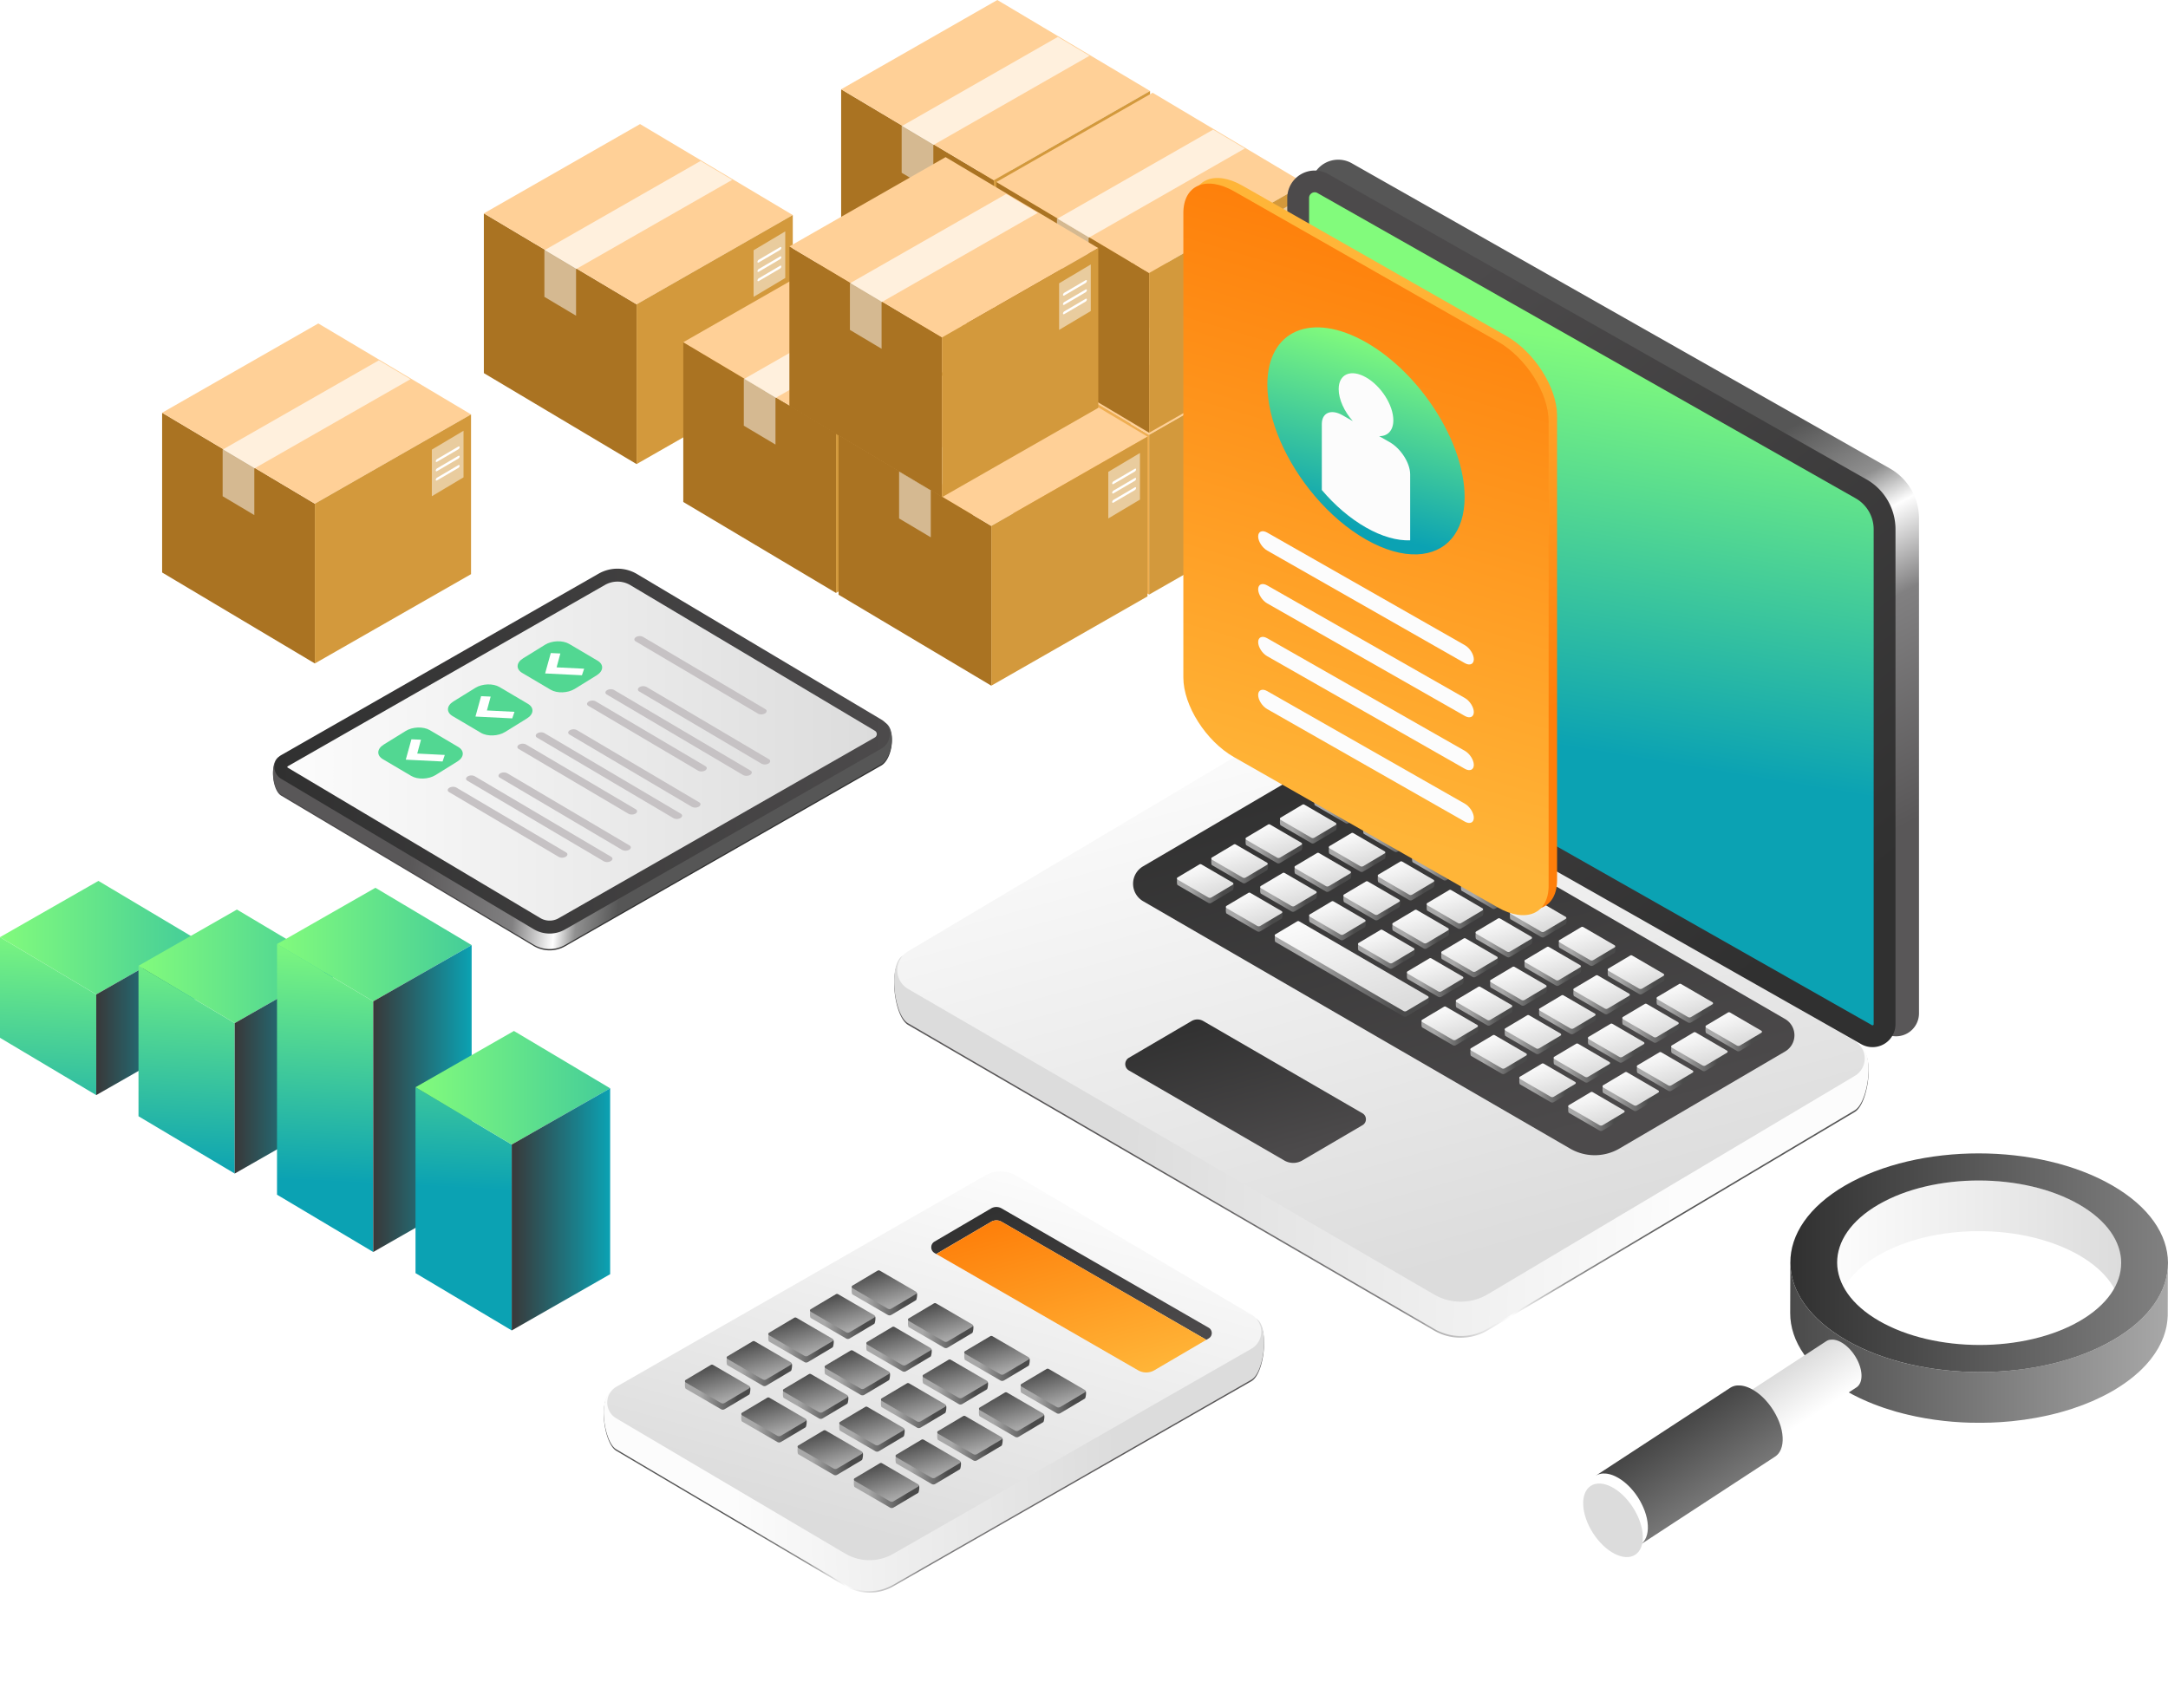 <svg xmlns="http://www.w3.org/2000/svg" xmlns:xlink="http://www.w3.org/1999/xlink" viewBox="0 0 2525.02 1989.58"><defs><style>.cls-1{mask:url(#mask);filter:url(#luminosity-noclip-6);}.cls-10,.cls-2,.cls-4,.cls-6,.cls-8{mix-blend-mode:multiply;}.cls-2{fill:url(#linear-gradient);}.cls-3{mask:url(#mask-2);filter:url(#luminosity-noclip-7);}.cls-4{fill:url(#linear-gradient-2);}.cls-5{mask:url(#mask-3);filter:url(#luminosity-noclip-8);}.cls-6{fill:url(#linear-gradient-3);}.cls-7{mask:url(#mask-4);filter:url(#luminosity-noclip-9);}.cls-8{fill:url(#linear-gradient-4);}.cls-9{mask:url(#mask-5);filter:url(#luminosity-noclip-10);}.cls-10{fill:url(#linear-gradient-5);}.cls-11{isolation:isolate;}.cls-12{fill:#aa7322;}.cls-13{fill:#ffd097;}.cls-14{fill:#d3993c;}.cls-15{opacity:0.67;}.cls-16,.cls-17{fill:#fff;}.cls-17{opacity:0.5;}.cls-18{mask:url(#mask-6);}.cls-19,.cls-21,.cls-23,.cls-25,.cls-27{opacity:0.26;}.cls-19{fill:url(#linear-gradient-6);}.cls-20{mask:url(#mask-7);}.cls-21{fill:url(#linear-gradient-7);}.cls-22{mask:url(#mask-8);}.cls-23{fill:url(#linear-gradient-8);}.cls-24{mask:url(#mask-9);}.cls-25{fill:url(#linear-gradient-9);}.cls-26{mask:url(#mask-10);}.cls-27{fill:url(#linear-gradient-10);}.cls-28{fill:#efae52;}.cls-29{fill:url(#linear-gradient-11);}.cls-30{fill:url(#linear-gradient-12);}.cls-31{fill:url(#linear-gradient-13);}.cls-32{fill:url(#linear-gradient-14);}.cls-33{fill:url(#linear-gradient-15);}.cls-34{fill:url(#linear-gradient-16);}.cls-35{fill:url(#linear-gradient-17);}.cls-36{fill:url(#linear-gradient-18);}.cls-37{fill:url(#linear-gradient-19);}.cls-38{fill:url(#linear-gradient-20);}.cls-39{fill:url(#linear-gradient-21);}.cls-40{fill:url(#linear-gradient-22);}.cls-41{fill:url(#linear-gradient-23);}.cls-42{fill:url(#linear-gradient-24);}.cls-43{fill:url(#linear-gradient-25);}.cls-44{fill:url(#linear-gradient-26);}.cls-45{fill:url(#linear-gradient-27);}.cls-46{fill:url(#linear-gradient-28);}.cls-47{fill:url(#linear-gradient-29);}.cls-48{fill:url(#linear-gradient-30);}.cls-49{fill:url(#linear-gradient-31);}.cls-50{fill:url(#linear-gradient-32);}.cls-51{fill:url(#linear-gradient-33);}.cls-52{fill:url(#linear-gradient-34);}.cls-53{fill:url(#linear-gradient-35);}.cls-54{fill:url(#linear-gradient-36);}.cls-55{fill:url(#linear-gradient-37);}.cls-56{fill:url(#linear-gradient-38);}.cls-57{fill:url(#linear-gradient-39);}.cls-58{fill:url(#linear-gradient-40);}.cls-59{fill:url(#linear-gradient-41);}.cls-60{fill:url(#linear-gradient-42);}.cls-61{fill:url(#linear-gradient-43);}.cls-62{fill:url(#linear-gradient-44);}.cls-63{fill:url(#linear-gradient-45);}.cls-64{fill:url(#linear-gradient-46);}.cls-65{fill:url(#linear-gradient-47);}.cls-66{fill:url(#linear-gradient-48);}.cls-67{fill:url(#linear-gradient-49);}.cls-68{fill:url(#linear-gradient-50);}.cls-69{fill:url(#linear-gradient-51);}.cls-70{fill:url(#linear-gradient-52);}.cls-71{fill:url(#linear-gradient-53);}.cls-72{fill:url(#linear-gradient-54);}.cls-73{fill:url(#linear-gradient-55);}.cls-74{fill:url(#linear-gradient-56);}.cls-75{fill:url(#linear-gradient-57);}.cls-76{fill:url(#linear-gradient-58);}.cls-77{fill:url(#linear-gradient-59);}.cls-78{fill:url(#linear-gradient-60);}.cls-79{fill:url(#linear-gradient-61);}.cls-80{fill:url(#linear-gradient-62);}.cls-81{fill:url(#linear-gradient-63);}.cls-82{fill:url(#linear-gradient-64);}.cls-83{fill:url(#linear-gradient-65);}.cls-84{fill:url(#linear-gradient-66);}.cls-85{fill:url(#linear-gradient-67);}.cls-86{fill:url(#linear-gradient-68);}.cls-87{fill:url(#linear-gradient-69);}.cls-88{fill:url(#linear-gradient-70);}.cls-89{fill:url(#linear-gradient-71);}.cls-90{fill:url(#linear-gradient-72);}.cls-91{fill:url(#linear-gradient-73);}.cls-92{fill:url(#linear-gradient-74);}.cls-93{fill:url(#linear-gradient-75);}.cls-94{fill:url(#linear-gradient-76);}.cls-95{fill:url(#linear-gradient-77);}.cls-96{fill:url(#linear-gradient-78);}.cls-97{fill:url(#linear-gradient-79);}.cls-98{fill:url(#linear-gradient-80);}.cls-99{fill:url(#linear-gradient-81);}.cls-100{fill:url(#linear-gradient-82);}.cls-101{fill:url(#linear-gradient-83);}.cls-102{fill:url(#linear-gradient-84);}.cls-103{fill:url(#linear-gradient-85);}.cls-104{fill:url(#linear-gradient-86);}.cls-105{fill:url(#linear-gradient-87);}.cls-106{fill:url(#linear-gradient-88);}.cls-107{fill:url(#linear-gradient-89);}.cls-108{fill:url(#linear-gradient-90);}.cls-109{fill:url(#linear-gradient-91);}.cls-110{fill:url(#linear-gradient-92);}.cls-111{fill:url(#linear-gradient-93);}.cls-112{fill:url(#linear-gradient-94);}.cls-113{fill:url(#linear-gradient-95);}.cls-114{fill:url(#linear-gradient-96);}.cls-115{fill:url(#linear-gradient-97);}.cls-116{fill:url(#linear-gradient-98);}.cls-117{fill:url(#linear-gradient-99);}.cls-118{fill:url(#linear-gradient-100);}.cls-119{fill:url(#linear-gradient-101);}.cls-120{fill:url(#linear-gradient-102);}.cls-121{fill:url(#linear-gradient-103);}.cls-122{fill:url(#linear-gradient-104);}.cls-123{fill:url(#linear-gradient-105);}.cls-124{fill:url(#linear-gradient-106);}.cls-125{fill:url(#linear-gradient-107);}.cls-126{fill:#fcfcfc;}.cls-127{fill:url(#linear-gradient-108);}.cls-128{fill:url(#linear-gradient-109);}.cls-129{fill:url(#linear-gradient-110);}.cls-130{fill:url(#linear-gradient-111);}.cls-131{fill:#c6c2c4;}.cls-132{fill:#52d792;}.cls-133{fill:url(#linear-gradient-112);}.cls-134{fill:url(#linear-gradient-113);}.cls-135{fill:url(#linear-gradient-114);}.cls-136{fill:url(#linear-gradient-115);}.cls-137{fill:url(#linear-gradient-116);}.cls-138{fill:url(#linear-gradient-117);}.cls-139{fill:url(#linear-gradient-118);}.cls-140{fill:url(#linear-gradient-119);}.cls-141{fill:url(#linear-gradient-120);}.cls-142{fill:url(#linear-gradient-121);}.cls-143{fill:url(#linear-gradient-122);}.cls-144{fill:url(#linear-gradient-123);}.cls-145{fill:url(#linear-gradient-124);}.cls-146{fill:url(#linear-gradient-125);}.cls-147{fill:url(#linear-gradient-126);}.cls-148{fill:url(#linear-gradient-127);}.cls-149{fill:#dcdcdc;}.cls-150{fill:url(#linear-gradient-128);}.cls-151{fill:url(#linear-gradient-129);}.cls-152{fill:url(#linear-gradient-130);}.cls-153{fill:url(#linear-gradient-131);}.cls-154{fill:url(#linear-gradient-132);}.cls-155{fill:url(#linear-gradient-133);}.cls-156{fill:url(#linear-gradient-134);}.cls-157{fill:url(#linear-gradient-135);}.cls-158{fill:url(#linear-gradient-136);}.cls-159{fill:url(#linear-gradient-137);}.cls-160{fill:url(#linear-gradient-138);}.cls-161{fill:url(#linear-gradient-139);}.cls-162{fill:url(#linear-gradient-140);}.cls-163{fill:url(#linear-gradient-141);}.cls-164{fill:url(#linear-gradient-142);}.cls-165{fill:url(#linear-gradient-143);}.cls-166{fill:url(#linear-gradient-144);}.cls-167{fill:url(#linear-gradient-145);}.cls-168{fill:url(#linear-gradient-146);}.cls-169{fill:url(#linear-gradient-147);}.cls-170{fill:url(#linear-gradient-148);}.cls-171{fill:url(#linear-gradient-149);}.cls-172{fill:url(#linear-gradient-150);}.cls-173{fill:url(#linear-gradient-151);}.cls-174{fill:url(#linear-gradient-152);}.cls-175{fill:url(#linear-gradient-153);}.cls-176{fill:url(#linear-gradient-154);}.cls-177{fill:url(#linear-gradient-155);}.cls-178{fill:url(#linear-gradient-156);}.cls-179{fill:url(#linear-gradient-157);}.cls-180{fill:url(#linear-gradient-158);}.cls-181{fill:url(#linear-gradient-159);}.cls-182{fill:url(#linear-gradient-160);}.cls-183{fill:url(#linear-gradient-161);}.cls-184{fill:url(#linear-gradient-162);}.cls-185{fill:url(#linear-gradient-163);}.cls-186{fill:url(#linear-gradient-164);}.cls-187{fill:url(#linear-gradient-165);}.cls-188{fill:url(#linear-gradient-166);}.cls-189{fill:url(#linear-gradient-167);}.cls-190{fill:url(#linear-gradient-168);}.cls-191{fill:url(#linear-gradient-169);}.cls-192{fill:url(#linear-gradient-170);}.cls-193{fill:url(#linear-gradient-171);}.cls-194{fill:url(#linear-gradient-172);}.cls-195{fill:url(#linear-gradient-173);}.cls-196{filter:url(#luminosity-noclip-5);}.cls-197{filter:url(#luminosity-noclip-4);}.cls-198{filter:url(#luminosity-noclip-3);}.cls-199{filter:url(#luminosity-noclip-2);}.cls-200{filter:url(#luminosity-noclip);}</style><filter id="luminosity-noclip" x="304.24" y="-9186.79" width="932.07" height="32766" filterUnits="userSpaceOnUse" color-interpolation-filters="sRGB"><feFlood flood-color="#fff" result="bg"/><feBlend in="SourceGraphic" in2="bg"/></filter><mask id="mask" x="304.24" y="-9186.79" width="932.07" height="32766" maskUnits="userSpaceOnUse"><g class="cls-200"/></mask><linearGradient id="linear-gradient" x1="768.02" y1="950.6" x2="983.78" y2="1146.96" gradientUnits="userSpaceOnUse"><stop offset="0" stop-color="#fff"/><stop offset="1"/></linearGradient><filter id="luminosity-noclip-2" x="722.64" y="-9186.79" width="932.07" height="32766" filterUnits="userSpaceOnUse" color-interpolation-filters="sRGB"><feFlood flood-color="#fff" result="bg"/><feBlend in="SourceGraphic" in2="bg"/></filter><mask id="mask-2" x="722.64" y="-9186.79" width="932.07" height="32766" maskUnits="userSpaceOnUse"><g class="cls-199"/></mask><linearGradient id="linear-gradient-2" x1="1186.42" y1="1716.06" x2="1402.18" y2="1912.43" xlink:href="#linear-gradient"/><filter id="luminosity-noclip-3" x="178.18" y="-9186.79" width="560.81" height="32766" filterUnits="userSpaceOnUse" color-interpolation-filters="sRGB"><feFlood flood-color="#fff" result="bg"/><feBlend in="SourceGraphic" in2="bg"/></filter><mask id="mask-3" x="178.18" y="-9186.79" width="560.81" height="32766" maskUnits="userSpaceOnUse"><g class="cls-198"/></mask><linearGradient id="linear-gradient-3" x1="457.23" y1="683.36" x2="587.05" y2="801.5" xlink:href="#linear-gradient"/><filter id="luminosity-noclip-4" x="1261.27" y="-9186.79" width="1141.02" height="32766" filterUnits="userSpaceOnUse" color-interpolation-filters="sRGB"><feFlood flood-color="#fff" result="bg"/><feBlend in="SourceGraphic" in2="bg"/></filter><mask id="mask-4" x="1261.27" y="-9186.79" width="1141.02" height="32766" maskUnits="userSpaceOnUse"><g class="cls-197"/></mask><linearGradient id="linear-gradient-4" x1="1829.03" y1="1326.34" x2="2093.16" y2="1566.72" xlink:href="#linear-gradient"/><filter id="luminosity-noclip-5" x="763.29" y="-9186.79" width="932.07" height="32766" filterUnits="userSpaceOnUse" color-interpolation-filters="sRGB"><feFlood flood-color="#fff" result="bg"/><feBlend in="SourceGraphic" in2="bg"/></filter><mask id="mask-5" x="763.29" y="-9186.79" width="932.07" height="32766" maskUnits="userSpaceOnUse"><g class="cls-196"/></mask><linearGradient id="linear-gradient-5" x1="763.29" y1="698.82" x2="1695.36" y2="698.82" xlink:href="#linear-gradient"/><filter id="luminosity-noclip-6" x="304.24" y="843.78" width="932.07" height="380.34" filterUnits="userSpaceOnUse" color-interpolation-filters="sRGB"><feFlood flood-color="#fff" result="bg"/><feBlend in="SourceGraphic" in2="bg"/></filter><mask id="mask-6" x="304.24" y="843.78" width="932.07" height="380.34" maskUnits="userSpaceOnUse"><g class="cls-1"><polygon class="cls-2" points="321.88 924.63 994.96 843.78 1236.31 970.55 803.74 1224.12 304.24 934.75 321.88 924.63"/></g></mask><linearGradient id="linear-gradient-6" x1="768.02" y1="950.6" x2="983.78" y2="1146.96" gradientUnits="userSpaceOnUse"><stop offset="0" stop-color="#303030"/><stop offset="1" stop-color="#231a1a"/></linearGradient><filter id="luminosity-noclip-7" x="722.64" y="1609.24" width="932.07" height="380.34" filterUnits="userSpaceOnUse" color-interpolation-filters="sRGB"><feFlood flood-color="#fff" result="bg"/><feBlend in="SourceGraphic" in2="bg"/></filter><mask id="mask-7" x="722.64" y="1609.24" width="932.07" height="380.34" maskUnits="userSpaceOnUse"><g class="cls-3"><polygon class="cls-4" points="740.28 1690.09 1413.36 1609.24 1654.71 1736.01 1222.14 1989.58 722.64 1700.21 740.28 1690.09"/></g></mask><linearGradient id="linear-gradient-7" x1="1186.42" y1="1716.06" x2="1402.18" y2="1912.43" xlink:href="#linear-gradient-6"/><filter id="luminosity-noclip-8" x="178.18" y="582.6" width="560.81" height="265.33" filterUnits="userSpaceOnUse" color-interpolation-filters="sRGB"><feFlood flood-color="#fff" result="bg"/><feBlend in="SourceGraphic" in2="bg"/></filter><mask id="mask-8" x="178.18" y="582.6" width="560.81" height="265.33" maskUnits="userSpaceOnUse"><g class="cls-5"><polygon class="cls-6" points="188.8 667.73 524.3 582.6 738.99 695.36 478.72 847.92 178.18 673.82 188.8 667.73"/></g></mask><linearGradient id="linear-gradient-8" x1="457.23" y1="683.36" x2="587.05" y2="801.5" xlink:href="#linear-gradient-6"/><filter id="luminosity-noclip-9" x="1261.27" y="1195.57" width="1141.02" height="465.6" filterUnits="userSpaceOnUse" color-interpolation-filters="sRGB"><feFlood flood-color="#fff" result="bg"/><feBlend in="SourceGraphic" in2="bg"/></filter><mask id="mask-9" x="1261.27" y="1195.57" width="1141.02" height="465.6" maskUnits="userSpaceOnUse"><g class="cls-7"><polygon class="cls-8" points="1282.87 1294.55 2106.84 1195.57 2402.3 1350.76 1872.76 1661.17 1261.27 1306.93 1282.87 1294.55"/></g></mask><linearGradient id="linear-gradient-9" x1="1829.03" y1="1326.34" x2="2093.16" y2="1566.72" xlink:href="#linear-gradient-6"/><filter id="luminosity-noclip-10" x="763.29" y="508.65" width="932.07" height="380.34" filterUnits="userSpaceOnUse" color-interpolation-filters="sRGB"><feFlood flood-color="#fff" result="bg"/><feBlend in="SourceGraphic" in2="bg"/></filter><mask id="mask-10" x="763.29" y="508.65" width="932.07" height="380.34" maskUnits="userSpaceOnUse"><g class="cls-9"><polygon class="cls-10" points="780.93 589.5 1454.01 508.65 1695.36 635.42 1262.79 888.99 763.29 599.62 780.93 589.5"/></g></mask><linearGradient id="linear-gradient-10" x1="763.29" y1="698.82" x2="1695.36" y2="698.82" xlink:href="#linear-gradient-6"/><linearGradient id="linear-gradient-11" x1="1958.67" y1="1229.58" x2="1297.01" y2="1214.96" gradientUnits="userSpaceOnUse"><stop offset="0" stop-color="#565656"/><stop offset="0.19" stop-color="#909090"/><stop offset="0.29" stop-color="#fefefe"/><stop offset="0.49" stop-color="#818081"/><stop offset="1" stop-color="#595758"/></linearGradient><linearGradient id="linear-gradient-12" x1="1958.67" y1="1227.64" x2="1297.01" y2="1213.01" gradientUnits="userSpaceOnUse"><stop offset="0" stop-color="#fcfcfc"/><stop offset="1" stop-color="#dcdcdc"/></linearGradient><linearGradient id="linear-gradient-13" x1="1510.72" y1="830.02" x2="1689.6" y2="1474" xlink:href="#linear-gradient-12"/><linearGradient id="linear-gradient-14" x1="1631.28" y1="853.19" x2="1765.74" y2="1337.27" gradientUnits="userSpaceOnUse"><stop offset="0" stop-color="#303030"/><stop offset="1" stop-color="#4c4a4b"/></linearGradient><linearGradient id="linear-gradient-15" x1="1423.97" y1="1175.42" x2="1472.92" y2="1351.64" xlink:href="#linear-gradient-14"/><linearGradient id="linear-gradient-16" x1="1843.15" y1="626.12" x2="2064.58" y2="1043.6" xlink:href="#linear-gradient-11"/><linearGradient id="linear-gradient-17" x1="2136.67" y1="1063.09" x2="1606.58" y2="400.48" xlink:href="#linear-gradient-14"/><linearGradient id="linear-gradient-18" x1="1903.84" y1="406.91" x2="1827.09" y2="870.91" gradientUnits="userSpaceOnUse"><stop offset="0" stop-color="#82fb7c"/><stop offset="1" stop-color="#0ba2b3"/></linearGradient><linearGradient id="linear-gradient-19" x1="1584.15" y1="940.23" x2="1545.55" y2="939.38" gradientUnits="userSpaceOnUse"><stop offset="0" stop-color="#4a4a4a"/><stop offset="1" stop-color="#a8a8a8"/></linearGradient><linearGradient id="linear-gradient-20" x1="1557.86" y1="913.07" x2="1568.29" y2="950.63" xlink:href="#linear-gradient-12"/><linearGradient id="linear-gradient-21" x1="1641.11" y1="973.4" x2="1602.51" y2="972.54" xlink:href="#linear-gradient-19"/><linearGradient id="linear-gradient-22" x1="1614.82" y1="946.23" x2="1625.25" y2="983.79" xlink:href="#linear-gradient-12"/><linearGradient id="linear-gradient-23" x1="1698.07" y1="1006.56" x2="1659.47" y2="1005.71" xlink:href="#linear-gradient-19"/><linearGradient id="linear-gradient-24" x1="1671.78" y1="979.4" x2="1682.21" y2="1016.96" xlink:href="#linear-gradient-12"/><linearGradient id="linear-gradient-25" x1="1755.03" y1="1039.73" x2="1716.43" y2="1038.88" xlink:href="#linear-gradient-19"/><linearGradient id="linear-gradient-26" x1="1728.74" y1="1012.57" x2="1739.17" y2="1050.12" xlink:href="#linear-gradient-12"/><linearGradient id="linear-gradient-27" x1="1811.99" y1="1072.89" x2="1773.39" y2="1072.04" xlink:href="#linear-gradient-19"/><linearGradient id="linear-gradient-28" x1="1785.7" y1="1045.73" x2="1796.13" y2="1083.29" xlink:href="#linear-gradient-12"/><linearGradient id="linear-gradient-29" x1="1868.95" y1="1106.06" x2="1830.35" y2="1105.21" xlink:href="#linear-gradient-19"/><linearGradient id="linear-gradient-30" x1="1842.65" y1="1078.9" x2="1853.09" y2="1116.45" xlink:href="#linear-gradient-12"/><linearGradient id="linear-gradient-31" x1="1925.91" y1="1139.23" x2="1887.31" y2="1138.37" xlink:href="#linear-gradient-19"/><linearGradient id="linear-gradient-32" x1="1899.61" y1="1112.06" x2="1910.05" y2="1149.62" xlink:href="#linear-gradient-12"/><linearGradient id="linear-gradient-33" x1="1982.87" y1="1172.39" x2="1944.27" y2="1171.54" xlink:href="#linear-gradient-19"/><linearGradient id="linear-gradient-34" x1="1956.57" y1="1145.23" x2="1967.01" y2="1182.78" xlink:href="#linear-gradient-12"/><linearGradient id="linear-gradient-35" x1="2039.83" y1="1205.56" x2="2001.23" y2="1204.7" xlink:href="#linear-gradient-19"/><linearGradient id="linear-gradient-36" x1="2013.53" y1="1178.39" x2="2023.97" y2="1215.95" xlink:href="#linear-gradient-12"/><linearGradient id="linear-gradient-37" x1="1544.17" y1="963.44" x2="1505.57" y2="962.59" xlink:href="#linear-gradient-19"/><linearGradient id="linear-gradient-38" x1="1517.87" y1="936.28" x2="1528.31" y2="973.83" xlink:href="#linear-gradient-12"/><linearGradient id="linear-gradient-39" x1="1601.13" y1="996.6" x2="1562.53" y2="995.75" xlink:href="#linear-gradient-19"/><linearGradient id="linear-gradient-40" x1="1574.83" y1="969.44" x2="1585.27" y2="1007" xlink:href="#linear-gradient-12"/><linearGradient id="linear-gradient-41" x1="1658.09" y1="1029.77" x2="1619.49" y2="1028.92" xlink:href="#linear-gradient-19"/><linearGradient id="linear-gradient-42" x1="1631.79" y1="1002.61" x2="1642.23" y2="1040.16" xlink:href="#linear-gradient-12"/><linearGradient id="linear-gradient-43" x1="1715.05" y1="1062.94" x2="1676.45" y2="1062.08" xlink:href="#linear-gradient-19"/><linearGradient id="linear-gradient-44" x1="1688.75" y1="1035.77" x2="1699.19" y2="1073.33" xlink:href="#linear-gradient-12"/><linearGradient id="linear-gradient-45" x1="1772.01" y1="1096.1" x2="1733.41" y2="1095.25" xlink:href="#linear-gradient-19"/><linearGradient id="linear-gradient-46" x1="1745.71" y1="1068.94" x2="1756.14" y2="1106.49" xlink:href="#linear-gradient-12"/><linearGradient id="linear-gradient-47" x1="1828.97" y1="1129.27" x2="1790.37" y2="1128.41" xlink:href="#linear-gradient-19"/><linearGradient id="linear-gradient-48" x1="1802.67" y1="1102.1" x2="1813.1" y2="1139.66" xlink:href="#linear-gradient-12"/><linearGradient id="linear-gradient-49" x1="1885.93" y1="1162.43" x2="1847.33" y2="1161.58" xlink:href="#linear-gradient-19"/><linearGradient id="linear-gradient-50" x1="1859.63" y1="1135.27" x2="1870.06" y2="1172.83" xlink:href="#linear-gradient-12"/><linearGradient id="linear-gradient-51" x1="1942.89" y1="1195.6" x2="1904.29" y2="1194.74" xlink:href="#linear-gradient-19"/><linearGradient id="linear-gradient-52" x1="1916.59" y1="1168.43" x2="1927.02" y2="1205.99" xlink:href="#linear-gradient-12"/><linearGradient id="linear-gradient-53" x1="1999.85" y1="1228.76" x2="1961.25" y2="1227.91" xlink:href="#linear-gradient-19"/><linearGradient id="linear-gradient-54" x1="1973.55" y1="1201.6" x2="1983.98" y2="1239.16" xlink:href="#linear-gradient-12"/><linearGradient id="linear-gradient-55" x1="1504.18" y1="986.64" x2="1465.59" y2="985.79" xlink:href="#linear-gradient-19"/><linearGradient id="linear-gradient-56" x1="1477.89" y1="959.48" x2="1488.32" y2="997.04" xlink:href="#linear-gradient-12"/><linearGradient id="linear-gradient-57" x1="1561.14" y1="1019.81" x2="1522.55" y2="1018.96" xlink:href="#linear-gradient-19"/><linearGradient id="linear-gradient-58" x1="1534.85" y1="992.65" x2="1545.28" y2="1030.2" xlink:href="#linear-gradient-12"/><linearGradient id="linear-gradient-59" x1="1618.1" y1="1052.98" x2="1579.51" y2="1052.12" xlink:href="#linear-gradient-19"/><linearGradient id="linear-gradient-60" x1="1591.81" y1="1025.81" x2="1602.24" y2="1063.37" xlink:href="#linear-gradient-12"/><linearGradient id="linear-gradient-61" x1="1675.06" y1="1086.14" x2="1636.47" y2="1085.29" xlink:href="#linear-gradient-19"/><linearGradient id="linear-gradient-62" x1="1648.77" y1="1058.98" x2="1659.2" y2="1096.54" xlink:href="#linear-gradient-12"/><linearGradient id="linear-gradient-63" x1="1732.02" y1="1119.31" x2="1693.43" y2="1118.45" xlink:href="#linear-gradient-19"/><linearGradient id="linear-gradient-64" x1="1705.73" y1="1092.14" x2="1716.16" y2="1129.7" xlink:href="#linear-gradient-12"/><linearGradient id="linear-gradient-65" x1="1788.98" y1="1152.47" x2="1750.39" y2="1151.62" xlink:href="#linear-gradient-19"/><linearGradient id="linear-gradient-66" x1="1762.69" y1="1125.31" x2="1773.12" y2="1162.87" xlink:href="#linear-gradient-12"/><linearGradient id="linear-gradient-67" x1="1845.94" y1="1185.64" x2="1807.35" y2="1184.79" xlink:href="#linear-gradient-19"/><linearGradient id="linear-gradient-68" x1="1819.65" y1="1158.48" x2="1830.08" y2="1196.03" xlink:href="#linear-gradient-12"/><linearGradient id="linear-gradient-69" x1="1902.9" y1="1218.8" x2="1864.31" y2="1217.95" xlink:href="#linear-gradient-19"/><linearGradient id="linear-gradient-70" x1="1876.61" y1="1191.64" x2="1887.04" y2="1229.2" xlink:href="#linear-gradient-12"/><linearGradient id="linear-gradient-71" x1="1959.86" y1="1251.97" x2="1921.27" y2="1251.12" xlink:href="#linear-gradient-19"/><linearGradient id="linear-gradient-72" x1="1933.57" y1="1224.81" x2="1944" y2="1262.36" xlink:href="#linear-gradient-12"/><linearGradient id="linear-gradient-73" x1="1464.2" y1="1009.85" x2="1425.61" y2="1009" xlink:href="#linear-gradient-19"/><linearGradient id="linear-gradient-74" x1="1437.91" y1="982.69" x2="1448.34" y2="1020.25" xlink:href="#linear-gradient-12"/><linearGradient id="linear-gradient-75" x1="1521.16" y1="1043.02" x2="1482.57" y2="1042.16" xlink:href="#linear-gradient-19"/><linearGradient id="linear-gradient-76" x1="1494.87" y1="1015.85" x2="1505.3" y2="1053.41" xlink:href="#linear-gradient-12"/><linearGradient id="linear-gradient-77" x1="1578.12" y1="1076.18" x2="1539.53" y2="1075.33" xlink:href="#linear-gradient-19"/><linearGradient id="linear-gradient-78" x1="1551.83" y1="1049.02" x2="1562.26" y2="1086.58" xlink:href="#linear-gradient-12"/><linearGradient id="linear-gradient-79" x1="1635.08" y1="1109.35" x2="1596.49" y2="1108.5" xlink:href="#linear-gradient-19"/><linearGradient id="linear-gradient-80" x1="1608.79" y1="1082.19" x2="1619.22" y2="1119.74" xlink:href="#linear-gradient-12"/><linearGradient id="linear-gradient-81" x1="1692.04" y1="1142.51" x2="1653.44" y2="1141.66" xlink:href="#linear-gradient-19"/><linearGradient id="linear-gradient-82" x1="1665.75" y1="1115.35" x2="1676.18" y2="1152.91" xlink:href="#linear-gradient-12"/><linearGradient id="linear-gradient-83" x1="1749" y1="1175.68" x2="1710.4" y2="1174.83" xlink:href="#linear-gradient-19"/><linearGradient id="linear-gradient-84" x1="1722.71" y1="1148.52" x2="1733.14" y2="1186.07" xlink:href="#linear-gradient-12"/><linearGradient id="linear-gradient-85" x1="1805.96" y1="1208.85" x2="1767.36" y2="1207.99" xlink:href="#linear-gradient-19"/><linearGradient id="linear-gradient-86" x1="1779.67" y1="1181.68" x2="1790.1" y2="1219.24" xlink:href="#linear-gradient-12"/><linearGradient id="linear-gradient-87" x1="1862.92" y1="1242.01" x2="1824.32" y2="1241.16" xlink:href="#linear-gradient-19"/><linearGradient id="linear-gradient-88" x1="1836.63" y1="1214.85" x2="1847.06" y2="1252.4" xlink:href="#linear-gradient-12"/><linearGradient id="linear-gradient-89" x1="1919.88" y1="1275.18" x2="1881.28" y2="1274.32" xlink:href="#linear-gradient-19"/><linearGradient id="linear-gradient-90" x1="1893.59" y1="1248.01" x2="1904.02" y2="1285.57" xlink:href="#linear-gradient-12"/><linearGradient id="linear-gradient-91" x1="1424.22" y1="1033.06" x2="1385.62" y2="1032.21" xlink:href="#linear-gradient-19"/><linearGradient id="linear-gradient-92" x1="1397.93" y1="1005.9" x2="1408.36" y2="1043.45" xlink:href="#linear-gradient-12"/><linearGradient id="linear-gradient-93" x1="1481.18" y1="1066.22" x2="1442.58" y2="1065.37" xlink:href="#linear-gradient-19"/><linearGradient id="linear-gradient-94" x1="1454.89" y1="1039.06" x2="1465.32" y2="1076.62" xlink:href="#linear-gradient-12"/><linearGradient id="linear-gradient-95" x1="1630.25" y1="1133.15" x2="1524.81" y2="1130.82" xlink:href="#linear-gradient-19"/><linearGradient id="linear-gradient-96" x1="1555.55" y1="1058.39" x2="1589.9" y2="1182.04" xlink:href="#linear-gradient-12"/><linearGradient id="linear-gradient-97" x1="1709.02" y1="1198.89" x2="1670.42" y2="1198.03" xlink:href="#linear-gradient-19"/><linearGradient id="linear-gradient-98" x1="1682.72" y1="1171.72" x2="1693.16" y2="1209.28" xlink:href="#linear-gradient-12"/><linearGradient id="linear-gradient-99" x1="1765.98" y1="1232.05" x2="1727.38" y2="1231.2" xlink:href="#linear-gradient-19"/><linearGradient id="linear-gradient-100" x1="1739.68" y1="1204.89" x2="1750.12" y2="1242.45" xlink:href="#linear-gradient-12"/><linearGradient id="linear-gradient-101" x1="1822.94" y1="1265.22" x2="1784.34" y2="1264.36" xlink:href="#linear-gradient-19"/><linearGradient id="linear-gradient-102" x1="1796.64" y1="1238.05" x2="1807.08" y2="1275.61" xlink:href="#linear-gradient-12"/><linearGradient id="linear-gradient-103" x1="1879.9" y1="1298.38" x2="1841.3" y2="1297.53" xlink:href="#linear-gradient-19"/><linearGradient id="linear-gradient-104" x1="1853.6" y1="1271.22" x2="1864.04" y2="1308.78" xlink:href="#linear-gradient-12"/><linearGradient id="linear-gradient-105" x1="1679.8" y1="868.9" x2="1509.22" y2="360.79" gradientUnits="userSpaceOnUse"><stop offset="0" stop-color="#fe7f0a"/><stop offset="1" stop-color="#ffb538"/></linearGradient><linearGradient id="linear-gradient-106" x1="1491" y1="2690.73" x2="1674.82" y2="3352.49" gradientTransform="matrix(1, 0.57, 0, 1, 0, -3317.03)" xlink:href="#linear-gradient-105"/><linearGradient id="linear-gradient-107" x1="1559.12" y1="2809.56" x2="1617.65" y2="3020.26" gradientTransform="matrix(1, 0.57, 0, 1, 0, -3317.03)" xlink:href="#linear-gradient-18"/><linearGradient id="linear-gradient-108" x1="735.71" y1="900.17" x2="489.96" y2="875.74" xlink:href="#linear-gradient-14"/><linearGradient id="linear-gradient-109" x1="735.71" y1="898.61" x2="489.96" y2="874.17" xlink:href="#linear-gradient-11"/><linearGradient id="linear-gradient-110" x1="319.63" y1="875" x2="1036.28" y2="875" xlink:href="#linear-gradient-14"/><linearGradient id="linear-gradient-111" x1="334.7" y1="875" x2="1021.21" y2="875" xlink:href="#linear-gradient-12"/><linearGradient id="linear-gradient-112" x1="61.44" y1="1073.48" x2="47.39" y2="1360.14" xlink:href="#linear-gradient-18"/><linearGradient id="linear-gradient-113" y1="1092.34" x2="226.69" y2="1092.34" gradientUnits="userSpaceOnUse"><stop offset="0" stop-color="#82fb7c"/><stop offset="1" stop-color="#44cd99"/></linearGradient><linearGradient id="linear-gradient-114" x1="112.07" y1="1184.35" x2="226.69" y2="1184.35" gradientUnits="userSpaceOnUse"><stop offset="0" stop-color="#393839"/><stop offset="1" stop-color="#0ba2b3"/></linearGradient><linearGradient id="linear-gradient-115" x1="225.42" y1="1081.52" x2="211.37" y2="1368.18" xlink:href="#linear-gradient-18"/><linearGradient id="linear-gradient-116" x1="161.32" y1="1125.71" x2="388" y2="1125.71" xlink:href="#linear-gradient-113"/><linearGradient id="linear-gradient-117" x1="273.39" y1="1246.72" x2="388" y2="1246.72" xlink:href="#linear-gradient-114"/><linearGradient id="linear-gradient-118" x1="387.96" y1="1089.49" x2="373.91" y2="1376.15" xlink:href="#linear-gradient-18"/><linearGradient id="linear-gradient-119" x1="322.63" y1="1100.36" x2="549.32" y2="1100.36" xlink:href="#linear-gradient-113"/><linearGradient id="linear-gradient-120" x1="434.7" y1="1279.74" x2="549.32" y2="1279.74" xlink:href="#linear-gradient-114"/><linearGradient id="linear-gradient-121" x1="555.2" y1="1097.68" x2="541.15" y2="1384.35" xlink:href="#linear-gradient-18"/><linearGradient id="linear-gradient-122" x1="483.95" y1="1267.17" x2="710.63" y2="1267.17" xlink:href="#linear-gradient-113"/><linearGradient id="linear-gradient-123" x1="596.02" y1="1408.83" x2="710.63" y2="1408.83" xlink:href="#linear-gradient-114"/><linearGradient id="linear-gradient-124" x1="2139.52" y1="1452.93" x2="2470.52" y2="1452.93" xlink:href="#linear-gradient-12"/><linearGradient id="linear-gradient-125" x1="2085.04" y1="1563.96" x2="2525.02" y2="1563.96" xlink:href="#linear-gradient-19"/><linearGradient id="linear-gradient-126" x1="2085.2" y1="1471" x2="2525.02" y2="1471" gradientUnits="userSpaceOnUse"><stop offset="0" stop-color="#303030"/><stop offset="1" stop-color="#818181"/></linearGradient><linearGradient id="linear-gradient-127" x1="1051.14" y1="-3722.8" x2="1115.46" y2="-3722.8" gradientTransform="translate(5808.36 488.24) rotate(-123.18)" gradientUnits="userSpaceOnUse"><stop offset="0" stop-color="#fff"/><stop offset="1" stop-color="#dcdcdc"/></linearGradient><linearGradient id="linear-gradient-128" x1="1035.49" y1="-3872.36" x2="1131.1" y2="-3872.36" gradientTransform="translate(5808.36 488.24) rotate(-123.18)" gradientUnits="userSpaceOnUse"><stop offset="0" stop-color="#777"/><stop offset="1" stop-color="#464646"/></linearGradient><linearGradient id="linear-gradient-129" x1="10546.9" y1="1634.15" x2="10098.33" y2="1624.24" gradientTransform="matrix(-1, 0, 0, 1, 11397.59, 0)" xlink:href="#linear-gradient-11"/><linearGradient id="linear-gradient-130" x1="10546.9" y1="1632.39" x2="10098.33" y2="1622.48" gradientTransform="matrix(-1, 0, 0, 1, 11397.59, 0)" xlink:href="#linear-gradient-12"/><linearGradient id="linear-gradient-131" x1="10242.53" y1="1351.75" x2="10364.92" y2="1792.35" gradientTransform="matrix(-1, 0, 0, 1, 11397.59, 0)" xlink:href="#linear-gradient-12"/><linearGradient id="linear-gradient-132" x1="859.27" y1="1620.12" x2="814.83" y2="1619.14" xlink:href="#linear-gradient-19"/><linearGradient id="linear-gradient-133" x1="829" y1="1588.84" x2="841.01" y2="1632.08" xlink:href="#linear-gradient-19"/><linearGradient id="linear-gradient-134" x1="924.86" y1="1658.3" x2="880.42" y2="1657.32" xlink:href="#linear-gradient-19"/><linearGradient id="linear-gradient-135" x1="894.58" y1="1627.03" x2="906.59" y2="1670.27" xlink:href="#linear-gradient-19"/><linearGradient id="linear-gradient-136" x1="990.44" y1="1696.49" x2="946" y2="1695.51" xlink:href="#linear-gradient-19"/><linearGradient id="linear-gradient-137" x1="960.16" y1="1665.22" x2="972.18" y2="1708.46" xlink:href="#linear-gradient-19"/><linearGradient id="linear-gradient-138" x1="1056.02" y1="1734.68" x2="1011.58" y2="1733.69" xlink:href="#linear-gradient-19"/><linearGradient id="linear-gradient-139" x1="1025.75" y1="1703.4" x2="1037.76" y2="1746.64" xlink:href="#linear-gradient-19"/><linearGradient id="linear-gradient-140" x1="907.82" y1="1592.65" x2="863.38" y2="1591.67" xlink:href="#linear-gradient-19"/><linearGradient id="linear-gradient-141" x1="877.55" y1="1561.37" x2="889.56" y2="1604.62" xlink:href="#linear-gradient-19"/><linearGradient id="linear-gradient-142" x1="973.41" y1="1630.84" x2="928.97" y2="1629.85" xlink:href="#linear-gradient-19"/><linearGradient id="linear-gradient-143" x1="943.13" y1="1599.56" x2="955.14" y2="1642.8" xlink:href="#linear-gradient-19"/><linearGradient id="linear-gradient-144" x1="1038.99" y1="1669.02" x2="994.55" y2="1668.04" xlink:href="#linear-gradient-19"/><linearGradient id="linear-gradient-145" x1="1008.71" y1="1637.75" x2="1020.73" y2="1680.99" xlink:href="#linear-gradient-19"/><linearGradient id="linear-gradient-146" x1="1104.57" y1="1707.21" x2="1060.13" y2="1706.23" xlink:href="#linear-gradient-19"/><linearGradient id="linear-gradient-147" x1="1074.3" y1="1675.93" x2="1086.31" y2="1719.18" xlink:href="#linear-gradient-19"/><linearGradient id="linear-gradient-148" x1="956.37" y1="1565.18" x2="911.93" y2="1564.2" xlink:href="#linear-gradient-19"/><linearGradient id="linear-gradient-149" x1="926.1" y1="1533.91" x2="938.11" y2="1577.15" xlink:href="#linear-gradient-19"/><linearGradient id="linear-gradient-150" x1="1021.95" y1="1603.37" x2="977.51" y2="1602.38" xlink:href="#linear-gradient-19"/><linearGradient id="linear-gradient-151" x1="991.68" y1="1572.09" x2="1003.69" y2="1615.33" xlink:href="#linear-gradient-19"/><linearGradient id="linear-gradient-152" x1="1087.54" y1="1641.55" x2="1043.1" y2="1640.57" xlink:href="#linear-gradient-19"/><linearGradient id="linear-gradient-153" x1="1057.26" y1="1610.28" x2="1069.27" y2="1653.52" xlink:href="#linear-gradient-19"/><linearGradient id="linear-gradient-154" x1="1153.12" y1="1679.74" x2="1108.68" y2="1678.76" xlink:href="#linear-gradient-19"/><linearGradient id="linear-gradient-155" x1="1122.85" y1="1648.46" x2="1134.86" y2="1691.71" xlink:href="#linear-gradient-19"/><linearGradient id="linear-gradient-156" x1="1004.92" y1="1537.71" x2="960.48" y2="1536.73" xlink:href="#linear-gradient-19"/><linearGradient id="linear-gradient-157" x1="974.65" y1="1506.44" x2="986.66" y2="1549.68" xlink:href="#linear-gradient-19"/><linearGradient id="linear-gradient-158" x1="1070.5" y1="1575.9" x2="1026.06" y2="1574.92" xlink:href="#linear-gradient-19"/><linearGradient id="linear-gradient-159" x1="1040.23" y1="1544.62" x2="1052.24" y2="1587.87" xlink:href="#linear-gradient-19"/><linearGradient id="linear-gradient-160" x1="1136.09" y1="1614.08" x2="1091.65" y2="1613.1" xlink:href="#linear-gradient-19"/><linearGradient id="linear-gradient-161" x1="1105.81" y1="1582.81" x2="1117.82" y2="1626.05" xlink:href="#linear-gradient-19"/><linearGradient id="linear-gradient-162" x1="1201.67" y1="1652.27" x2="1157.23" y2="1651.29" xlink:href="#linear-gradient-19"/><linearGradient id="linear-gradient-163" x1="1171.39" y1="1621" x2="1183.41" y2="1664.24" xlink:href="#linear-gradient-19"/><linearGradient id="linear-gradient-164" x1="1053.47" y1="1510.24" x2="1009.03" y2="1509.26" xlink:href="#linear-gradient-19"/><linearGradient id="linear-gradient-165" x1="1023.19" y1="1478.97" x2="1035.21" y2="1522.21" xlink:href="#linear-gradient-19"/><linearGradient id="linear-gradient-166" x1="1119.05" y1="1548.43" x2="1074.61" y2="1547.45" xlink:href="#linear-gradient-19"/><linearGradient id="linear-gradient-167" x1="1088.78" y1="1517.15" x2="1100.79" y2="1560.4" xlink:href="#linear-gradient-19"/><linearGradient id="linear-gradient-168" x1="1184.64" y1="1586.62" x2="1140.2" y2="1585.63" xlink:href="#linear-gradient-19"/><linearGradient id="linear-gradient-169" x1="1154.36" y1="1555.34" x2="1166.37" y2="1598.58" xlink:href="#linear-gradient-19"/><linearGradient id="linear-gradient-170" x1="1250.22" y1="1624.8" x2="1205.78" y2="1623.82" xlink:href="#linear-gradient-19"/><linearGradient id="linear-gradient-171" x1="1219.94" y1="1593.53" x2="1231.96" y2="1636.77" xlink:href="#linear-gradient-19"/><linearGradient id="linear-gradient-172" x1="1215.56" y1="1386.42" x2="1270.3" y2="1583.51" xlink:href="#linear-gradient-14"/><linearGradient id="linear-gradient-173" x1="1218.32" y1="1405.11" x2="1276.82" y2="1615.71" xlink:href="#linear-gradient-105"/></defs><g id="Livello_2" data-name="Livello 2"><g id="Layer_4" data-name="Layer 4"><g class="cls-11"><polygon class="cls-12" points="741.42 540.63 563.54 434.67 563.54 248.57 741.42 354.52 741.42 540.63"/><polygon class="cls-13" points="741.42 354.52 563.54 248.57 745.46 144.55 923.33 250.51 741.42 354.52"/><polygon class="cls-14" points="923.33 250.51 923.33 436.61 741.42 540.63 741.42 354.52 923.33 250.51"/></g><g class="cls-15"><polygon class="cls-16" points="670.92 313.5 634.04 291.53 815.95 187.52 852.84 209.49 670.92 313.5"/></g><polygon class="cls-17" points="634.04 345.82 670.92 367.79 670.92 313.5 634.04 291.53 634.04 345.82"/><polygon class="cls-17" points="914.57 323.84 877.69 345.82 877.69 291.53 914.57 269.56 914.57 323.84"/><path class="cls-16" d="M908.45,291.2,883.8,305.68c-.87.51-1.59.22-1.59-.66h0a3.36,3.36,0,0,1,1.59-2.52L908.45,288c.88-.52,1.6-.22,1.6.65h0A3.36,3.36,0,0,1,908.45,291.2Z"/><path class="cls-16" d="M908.45,302,883.8,316.52c-.87.51-1.59.22-1.59-.66h0a3.36,3.36,0,0,1,1.59-2.52l24.65-14.48c.88-.52,1.6-.22,1.6.65h0A3.36,3.36,0,0,1,908.45,302Z"/><path class="cls-16" d="M908.45,312.88,883.8,327.36c-.87.51-1.59.22-1.59-.66h0a3.36,3.36,0,0,1,1.59-2.52l24.65-14.49c.88-.51,1.6-.21,1.6.66h0A3.36,3.36,0,0,1,908.45,312.88Z"/><g class="cls-18"><polygon class="cls-19" points="321.88 924.63 994.96 843.78 1236.31 970.55 803.74 1224.12 304.24 934.75 321.88 924.63"/></g><g class="cls-20"><polygon class="cls-21" points="740.28 1690.09 1413.36 1609.24 1654.71 1736.01 1222.14 1989.58 722.64 1700.21 740.28 1690.09"/></g><g class="cls-22"><polygon class="cls-23" points="188.8 667.73 524.3 582.6 738.99 695.36 478.72 847.92 178.18 673.82 188.8 667.73"/></g><g class="cls-24"><polygon class="cls-25" points="1282.87 1294.55 2106.84 1195.57 2402.3 1350.76 1872.76 1661.17 1261.27 1306.93 1282.87 1294.55"/></g><g class="cls-26"><polygon class="cls-27" points="780.93 589.5 1454.01 508.65 1695.36 635.42 1262.79 888.99 763.29 599.62 780.93 589.5"/></g><g class="cls-11"><polygon class="cls-28" points="1157.53 584.61 979.66 478.66 979.66 292.55 1157.53 398.51 1157.53 584.61"/><polygon class="cls-13" points="1157.53 398.51 979.66 292.55 1161.57 188.54 1339.44 294.5 1157.53 398.51"/><polygon class="cls-14" points="1339.44 294.5 1339.44 480.6 1157.53 584.61 1157.53 398.51 1339.44 294.5"/></g><g class="cls-15"><polygon class="cls-16" points="1087.04 357.49 1050.15 335.52 1232.06 231.51 1268.95 253.48 1087.04 357.49"/></g><polygon class="cls-17" points="1050.15 389.8 1087.04 411.78 1087.04 357.49 1050.15 335.52 1050.15 389.8"/><polygon class="cls-17" points="1330.68 367.83 1293.8 389.8 1293.8 335.52 1330.68 313.55 1330.68 367.83"/><path class="cls-16" d="M1324.57,335.19l-24.66,14.48c-.87.51-1.59.22-1.59-.66h0a3.36,3.36,0,0,1,1.59-2.52L1324.57,332c.87-.51,1.59-.21,1.59.66h0A3.38,3.38,0,0,1,1324.57,335.19Z"/><path class="cls-16" d="M1324.57,346l-24.66,14.49c-.87.51-1.59.21-1.59-.66h0a3.38,3.38,0,0,1,1.59-2.53l24.66-14.48c.87-.51,1.59-.22,1.59.66h0A3.36,3.36,0,0,1,1324.57,346Z"/><path class="cls-16" d="M1324.57,356.86l-24.66,14.48c-.87.52-1.59.22-1.59-.65h0a3.38,3.38,0,0,1,1.59-2.53l24.66-14.48c.87-.51,1.59-.22,1.59.66h0A3.36,3.36,0,0,1,1324.57,356.86Z"/><g class="cls-11"><polygon class="cls-12" points="973.68 690.73 795.8 584.77 795.8 398.67 973.68 504.63 973.68 690.73"/><polygon class="cls-13" points="973.68 504.63 795.8 398.67 977.72 294.66 1155.59 400.62 973.68 504.63"/><polygon class="cls-14" points="1155.59 400.62 1155.59 586.72 973.68 690.73 973.68 504.63 1155.59 400.62"/></g><g class="cls-15"><polygon class="cls-16" points="903.18 463.61 866.3 441.63 1048.21 337.62 1085.1 359.6 903.18 463.61"/></g><polygon class="cls-17" points="866.3 495.92 903.18 517.89 903.18 463.61 866.3 441.63 866.3 495.92"/><polygon class="cls-17" points="1146.83 473.95 1109.94 495.92 1109.94 441.63 1146.83 419.66 1146.83 473.95"/><path class="cls-16" d="M1140.71,441.3l-24.65,14.48c-.87.52-1.59.22-1.59-.65h0a3.38,3.38,0,0,1,1.59-2.53l24.65-14.48c.88-.51,1.59-.22,1.59.66h0A3.33,3.33,0,0,1,1140.71,441.3Z"/><path class="cls-16" d="M1140.71,452.14l-24.65,14.48c-.87.52-1.59.22-1.59-.65h0a3.36,3.36,0,0,1,1.59-2.53L1140.71,449c.88-.51,1.59-.22,1.59.66h0A3.33,3.33,0,0,1,1140.71,452.14Z"/><path class="cls-16" d="M1140.71,463l-24.65,14.48c-.87.51-1.59.22-1.59-.66h0a3.36,3.36,0,0,1,1.59-2.52l24.65-14.48c.88-.52,1.59-.22,1.59.65h0A3.33,3.33,0,0,1,1140.71,463Z"/><g class="cls-11"><polygon class="cls-28" points="1338.39 692.65 1160.52 586.69 1160.52 400.59 1338.39 506.55 1338.39 692.65"/><polygon class="cls-13" points="1338.39 506.55 1160.52 400.59 1342.43 296.58 1520.31 402.54 1338.39 506.55"/><polygon class="cls-14" points="1520.31 402.54 1520.31 588.64 1338.39 692.65 1338.39 506.55 1520.31 402.54"/></g><g class="cls-15"><polygon class="cls-16" points="1267.9 465.53 1231.01 443.56 1412.93 339.54 1449.81 361.52 1267.9 465.53"/></g><polygon class="cls-17" points="1231.01 497.84 1267.9 519.81 1267.9 465.53 1231.01 443.56 1231.01 497.84"/><polygon class="cls-17" points="1511.55 475.87 1474.66 497.84 1474.66 443.56 1511.55 421.58 1511.55 475.87"/><path class="cls-16" d="M1505.43,443.22l-24.65,14.48c-.88.52-1.59.22-1.59-.65h0a3.35,3.35,0,0,1,1.59-2.53L1505.43,440c.87-.51,1.59-.22,1.59.66h0A3.36,3.36,0,0,1,1505.43,443.22Z"/><path class="cls-16" d="M1505.43,454.06l-24.65,14.48c-.88.52-1.59.22-1.59-.65h0a3.35,3.35,0,0,1,1.59-2.53l24.65-14.48c.87-.51,1.59-.22,1.59.66h0A3.36,3.36,0,0,1,1505.43,454.06Z"/><path class="cls-16" d="M1505.43,464.9l-24.65,14.48c-.88.51-1.59.22-1.59-.66h0a3.33,3.33,0,0,1,1.59-2.52l24.65-14.48c.87-.52,1.59-.22,1.59.65h0A3.36,3.36,0,0,1,1505.43,464.9Z"/><g class="cls-11"><polygon class="cls-12" points="1157.53 396.07 979.66 290.11 979.66 104.01 1157.53 209.97 1157.53 396.07"/><polygon class="cls-13" points="1157.53 209.97 979.66 104.01 1161.57 0 1339.44 105.96 1157.53 209.97"/><polygon class="cls-14" points="1339.44 105.96 1339.44 292.06 1157.53 396.07 1157.53 209.97 1339.44 105.96"/></g><g class="cls-15"><polygon class="cls-16" points="1087.04 168.95 1050.15 146.98 1232.06 42.97 1268.95 64.94 1087.04 168.95"/></g><polygon class="cls-17" points="1050.15 201.26 1087.04 223.23 1087.04 168.95 1050.15 146.98 1050.15 201.26"/><polygon class="cls-17" points="1330.68 179.29 1293.8 201.26 1293.8 146.98 1330.68 125 1330.68 179.29"/><path class="cls-16" d="M1324.57,146.64l-24.66,14.49c-.87.51-1.59.21-1.59-.66h0a3.38,3.38,0,0,1,1.59-2.53l24.66-14.48c.87-.51,1.59-.22,1.59.66h0A3.36,3.36,0,0,1,1324.57,146.64Z"/><path class="cls-16" d="M1324.57,157.48,1299.91,172c-.87.52-1.59.22-1.59-.65h0a3.38,3.38,0,0,1,1.59-2.53l24.66-14.48c.87-.51,1.59-.22,1.59.66h0A3.36,3.36,0,0,1,1324.57,157.48Z"/><path class="cls-16" d="M1324.57,168.32l-24.66,14.48c-.87.52-1.59.22-1.59-.65h0a3.38,3.38,0,0,1,1.59-2.53l24.66-14.48c.87-.51,1.59-.22,1.59.66h0A3.36,3.36,0,0,1,1324.57,168.32Z"/><g class="cls-11"><polygon class="cls-12" points="1338.39 504.11 1160.52 398.15 1160.52 212.05 1338.39 318.01 1338.39 504.11"/><polygon class="cls-13" points="1338.39 318.01 1160.52 212.05 1342.43 108.04 1520.31 214 1338.39 318.01"/><polygon class="cls-14" points="1520.31 214 1520.31 400.1 1338.39 504.11 1338.39 318.01 1520.31 214"/></g><g class="cls-15"><polygon class="cls-16" points="1267.9 276.99 1231.01 255.01 1412.93 151 1449.81 172.97 1267.9 276.99"/></g><polygon class="cls-17" points="1231.01 309.3 1267.9 331.27 1267.9 276.99 1231.01 255.01 1231.01 309.3"/><polygon class="cls-17" points="1511.55 287.32 1474.66 309.3 1474.66 255.01 1511.55 233.04 1511.55 287.32"/><path class="cls-16" d="M1505.43,254.68l-24.65,14.48c-.88.52-1.59.22-1.59-.65h0a3.35,3.35,0,0,1,1.59-2.53l24.65-14.48c.87-.51,1.59-.22,1.59.66h0A3.36,3.36,0,0,1,1505.43,254.68Z"/><path class="cls-16" d="M1505.43,265.52,1480.78,280c-.88.51-1.59.22-1.59-.66h0a3.33,3.33,0,0,1,1.59-2.52l24.65-14.48c.87-.52,1.59-.22,1.59.65h0A3.36,3.36,0,0,1,1505.43,265.52Z"/><path class="cls-16" d="M1505.43,276.36l-24.65,14.48c-.88.51-1.59.22-1.59-.66h0a3.33,3.33,0,0,1,1.59-2.52l24.65-14.48c.87-.52,1.59-.22,1.59.65h0A3.38,3.38,0,0,1,1505.43,276.36Z"/><g class="cls-11"><polygon class="cls-12" points="1154.54 798.77 976.67 692.81 976.67 506.71 1154.54 612.66 1154.54 798.77"/><polygon class="cls-13" points="1154.54 612.66 976.67 506.71 1158.58 402.69 1336.45 508.65 1154.54 612.66"/><polygon class="cls-14" points="1336.45 508.65 1336.45 694.75 1154.54 798.77 1154.54 612.66 1336.45 508.65"/></g><g class="cls-15"><polygon class="cls-16" points="1084.05 571.64 1047.16 549.67 1229.08 445.66 1265.96 467.63 1084.05 571.64"/></g><polygon class="cls-17" points="1047.16 603.96 1084.05 625.93 1084.05 571.64 1047.16 549.67 1047.16 603.96"/><polygon class="cls-17" points="1327.69 581.98 1290.81 603.96 1290.81 549.67 1327.69 527.7 1327.69 581.98"/><path class="cls-16" d="M1321.58,549.34l-24.66,14.48c-.87.51-1.59.22-1.59-.66h0a3.36,3.36,0,0,1,1.59-2.52l24.66-14.48c.87-.52,1.59-.22,1.59.65h0A3.38,3.38,0,0,1,1321.58,549.34Z"/><path class="cls-16" d="M1321.58,560.18l-24.66,14.48c-.87.51-1.59.22-1.59-.66h0a3.36,3.36,0,0,1,1.59-2.52L1321.58,557c.87-.52,1.59-.22,1.59.65h0A3.38,3.38,0,0,1,1321.58,560.18Z"/><path class="cls-16" d="M1321.58,571l-24.66,14.48c-.87.51-1.59.22-1.59-.66h0a3.36,3.36,0,0,1,1.59-2.52l24.66-14.49c.87-.51,1.59-.21,1.59.66h0A3.38,3.38,0,0,1,1321.58,571Z"/><g class="cls-11"><polygon class="cls-12" points="1097.25 579.13 919.38 473.17 919.38 287.07 1097.25 393.03 1097.25 579.13"/><polygon class="cls-13" points="1097.25 393.03 919.38 287.07 1101.29 183.06 1279.16 289.01 1097.25 393.03"/><polygon class="cls-14" points="1279.16 289.01 1279.16 475.12 1097.25 579.13 1097.25 393.03 1279.16 289.01"/></g><g class="cls-15"><polygon class="cls-16" points="1026.76 352.01 989.87 330.03 1171.79 226.02 1208.67 247.99 1026.76 352.01"/></g><polygon class="cls-17" points="989.87 384.32 1026.76 406.29 1026.76 352.01 989.87 330.03 989.87 384.32"/><polygon class="cls-17" points="1270.4 362.34 1233.52 384.32 1233.52 330.03 1270.4 308.06 1270.4 362.34"/><path class="cls-16" d="M1264.29,329.7l-24.66,14.48c-.87.51-1.59.22-1.59-.66h0a3.36,3.36,0,0,1,1.59-2.52l24.66-14.48c.87-.52,1.59-.22,1.59.65h0A3.36,3.36,0,0,1,1264.29,329.7Z"/><path class="cls-16" d="M1264.29,340.54,1239.63,355c-.87.51-1.59.22-1.59-.66h0a3.36,3.36,0,0,1,1.59-2.52l24.66-14.48c.87-.52,1.59-.22,1.59.65h0A3.38,3.38,0,0,1,1264.29,340.54Z"/><path class="cls-16" d="M1264.29,351.38l-24.66,14.48c-.87.51-1.59.22-1.59-.66h0a3.36,3.36,0,0,1,1.59-2.52l24.66-14.48c.87-.52,1.59-.22,1.59.65h0A3.38,3.38,0,0,1,1264.29,351.38Z"/><path class="cls-29" d="M1057.68,1194,1670.25,1550a61.77,61.77,0,0,0,62.61-.32l427.39-254.32c15.48-9.21,23.1-64.46,7.52-73.51l-634-331.1a40,40,0,0,0-40.51.21l-442.14,224.63C1034.49,1125.47,1040.94,1184.3,1057.68,1194Z"/><path class="cls-30" d="M1057.68,1192.09,1670.25,1548a61.75,61.75,0,0,0,62.61-.32l427.39-254.32c15.48-9.21,23.1-64.46,7.52-73.51l-634-331.1a40,40,0,0,0-40.51.21l-442.14,224.63C1034.49,1123.52,1040.94,1182.36,1057.68,1192.09Z"/><path class="cls-31" d="M1057.68,1152.1,1670.25,1508a61.75,61.75,0,0,0,62.61-.32l427.39-254.32a23.61,23.61,0,0,0-.21-40.71l-626.26-363.9a40,40,0,0,0-40.51.21l-435.82,259.33A25.4,25.4,0,0,0,1057.68,1152.1Z"/><path class="cls-32" d="M1331.35,1049.85,1828.59,1338a57.21,57.21,0,0,0,58-.3l192.65-112.89a21.88,21.88,0,0,0-.19-37.73l-509.93-295.5a37,37,0,0,0-37.53.2l-200.46,117.54A23.53,23.53,0,0,0,1331.35,1049.85Z"/><path class="cls-33" d="M1314.78,1247l181,104.89a20.82,20.82,0,0,0,21.12-.11l70.13-41.1A8,8,0,0,0,1587,1297l-185.63-107.58a13.51,13.51,0,0,0-13.67.07l-73,42.79A8.57,8.57,0,0,0,1314.78,1247Z"/><path class="cls-34" d="M2201.14,545.76,1574.37,190.17a32,32,0,0,0-47.74,27.8v576a52.47,52.47,0,0,0,26.56,45.61l641.89,364.16a26.74,26.74,0,0,0,39.93-23.26V603.91A66.86,66.86,0,0,0,2201.14,545.76Z"/><path class="cls-35" d="M2173.75,558.4,1547,202.81a32,32,0,0,0-47.74,27.8v576a52.47,52.47,0,0,0,26.56,45.61l641.89,364.16a26.74,26.74,0,0,0,39.93-23.25V616.56A66.88,66.88,0,0,0,2173.75,558.4Z"/><path class="cls-36" d="M2180.84,1194.47a1.2,1.2,0,0,1-.62-.22L1538.34,830.09a27.06,27.06,0,0,1-13.69-23.51v-576a6.63,6.63,0,0,1,6.6-6.6,6.31,6.31,0,0,1,3.19.9L2161.21,580.5a41.52,41.52,0,0,1,21,36.06V1193.1a1,1,0,0,1-.32.9A1.69,1.69,0,0,1,2180.84,1194.47Z"/><path class="cls-37" d="M1531.43,938.15l35.73,20.76a3.59,3.59,0,0,0,3.65,0l24.93-14.83c.9-.54,1.66-6.9.76-7.43l-37.3-16.16a2.3,2.3,0,0,0-2.36,0l-25.47,9.95C1530.4,931,1530.46,937.59,1531.43,938.15Z"/><path class="cls-38" d="M1531.43,931.85l35.73,20.76a3.59,3.59,0,0,0,3.65,0l24.93-14.83a1.38,1.38,0,0,0,0-2.38l-36.52-21.22a2.34,2.34,0,0,0-2.36,0l-25.42,15.13A1.48,1.48,0,0,0,1531.43,931.85Z"/><path class="cls-39" d="M1588.39,971.32l35.73,20.76a3.59,3.59,0,0,0,3.65,0l24.93-14.83c.9-.54,1.66-6.9.76-7.43l-37.3-16.17a2.34,2.34,0,0,0-2.36,0l-25.47,10C1587.36,964.18,1587.42,970.75,1588.39,971.32Z"/><path class="cls-40" d="M1588.39,965l35.73,20.76a3.61,3.61,0,0,0,3.65,0l24.93-14.84a1.37,1.37,0,0,0,0-2.37l-36.52-21.22a2.32,2.32,0,0,0-2.36,0l-25.42,15.12A1.49,1.49,0,0,0,1588.39,965Z"/><path class="cls-41" d="M1645.35,1004.49l35.73,20.75a3.59,3.59,0,0,0,3.65,0l24.93-14.83c.9-.53,1.66-6.9.76-7.43l-37.3-16.16a2.32,2.32,0,0,0-2.36,0l-25.47,10C1644.32,997.34,1644.38,1003.92,1645.35,1004.49Z"/><path class="cls-42" d="M1645.35,998.18l35.73,20.76a3.59,3.59,0,0,0,3.65,0l24.93-14.83a1.37,1.37,0,0,0,0-2.37l-36.52-21.23a2.32,2.32,0,0,0-2.36,0l-25.42,15.12A1.48,1.48,0,0,0,1645.35,998.18Z"/><path class="cls-43" d="M1702.31,1037.65l35.73,20.76a3.59,3.59,0,0,0,3.65,0l24.93-14.83c.9-.54,1.66-6.9.76-7.43l-37.3-16.17a2.34,2.34,0,0,0-2.36,0l-25.47,10C1701.28,1030.51,1701.34,1037.08,1702.31,1037.65Z"/><path class="cls-44" d="M1702.31,1031.35l35.73,20.76a3.61,3.61,0,0,0,3.65,0l24.93-14.83a1.38,1.38,0,0,0,0-2.38l-36.52-21.22a2.32,2.32,0,0,0-2.36,0l-25.42,15.13A1.48,1.48,0,0,0,1702.31,1031.35Z"/><path class="cls-45" d="M1759.27,1070.82l35.73,20.76a3.64,3.64,0,0,0,3.65,0l24.93-14.84c.9-.53,1.66-6.9.76-7.43l-37.3-16.16a2.32,2.32,0,0,0-2.36,0l-25.47,10C1758.24,1063.67,1758.3,1070.25,1759.27,1070.82Z"/><path class="cls-46" d="M1759.27,1064.51l35.73,20.76a3.59,3.59,0,0,0,3.65,0l24.93-14.83a1.37,1.37,0,0,0,0-2.37L1787,1046.83a2.3,2.3,0,0,0-2.36,0L1759.26,1062A1.48,1.48,0,0,0,1759.27,1064.51Z"/><path class="cls-47" d="M1816.23,1104l35.73,20.76a3.59,3.59,0,0,0,3.65,0l24.93-14.83c.9-.54,1.66-6.9.76-7.43l-37.3-16.17a2.32,2.32,0,0,0-2.36,0l-25.47,10C1815.2,1096.84,1815.26,1103.42,1816.23,1104Z"/><path class="cls-48" d="M1816.23,1097.68l35.73,20.76a3.59,3.59,0,0,0,3.65,0l24.93-14.83a1.38,1.38,0,0,0,0-2.38L1844,1080a2.34,2.34,0,0,0-2.36,0l-25.42,15.13A1.48,1.48,0,0,0,1816.23,1097.68Z"/><path class="cls-49" d="M1873.19,1137.15l35.73,20.76a3.61,3.61,0,0,0,3.65,0l24.93-14.83c.9-.54,1.66-6.91.76-7.43l-37.3-16.17a2.32,2.32,0,0,0-2.36,0l-25.47,10C1872.16,1130,1872.22,1136.58,1873.19,1137.15Z"/><path class="cls-50" d="M1873.19,1130.85l35.73,20.75a3.59,3.59,0,0,0,3.65,0l24.93-14.83a1.37,1.37,0,0,0,0-2.37L1901,1113.16a2.32,2.32,0,0,0-2.36,0l-25.42,15.12A1.49,1.49,0,0,0,1873.19,1130.85Z"/><path class="cls-51" d="M1930.15,1170.31l35.73,20.76a3.59,3.59,0,0,0,3.65,0l24.92-14.83c.91-.54,1.67-6.9.77-7.43l-37.3-16.17a2.32,2.32,0,0,0-2.36,0l-25.47,9.95C1929.12,1163.17,1929.18,1169.75,1930.15,1170.31Z"/><path class="cls-52" d="M1930.15,1164l35.73,20.76a3.59,3.59,0,0,0,3.65,0l24.92-14.83a1.38,1.38,0,0,0,0-2.38l-36.52-21.22a2.34,2.34,0,0,0-2.36,0l-25.42,15.13A1.48,1.48,0,0,0,1930.15,1164Z"/><path class="cls-53" d="M1987.11,1203.48l35.73,20.76a3.61,3.61,0,0,0,3.65,0l24.92-14.83c.91-.54,1.67-6.91.76-7.43l-37.29-16.17a2.34,2.34,0,0,0-2.36,0l-25.47,10C1986.08,1196.34,1986.14,1202.91,1987.11,1203.48Z"/><path class="cls-54" d="M1987.11,1197.18l35.73,20.76a3.64,3.64,0,0,0,3.65,0l24.92-14.84a1.37,1.37,0,0,0,0-2.37l-36.52-21.22a2.32,2.32,0,0,0-2.36,0l-25.42,15.12A1.49,1.49,0,0,0,1987.11,1197.18Z"/><path class="cls-55" d="M1491.45,961.36l35.73,20.76a3.59,3.59,0,0,0,3.65,0l24.92-14.83c.91-.54,1.67-6.9.76-7.43l-37.29-16.17a2.34,2.34,0,0,0-2.36,0l-25.47,10C1490.42,954.22,1490.48,960.79,1491.45,961.36Z"/><path class="cls-56" d="M1491.45,955.06l35.73,20.76a3.61,3.61,0,0,0,3.65,0L1555.75,961a1.38,1.38,0,0,0,0-2.38l-36.52-21.22a2.32,2.32,0,0,0-2.36,0l-25.42,15.13A1.48,1.48,0,0,0,1491.45,955.06Z"/><path class="cls-57" d="M1548.41,994.53l35.73,20.75a3.61,3.61,0,0,0,3.65,0l24.92-14.84c.91-.53,1.67-6.9.76-7.43l-37.29-16.16a2.32,2.32,0,0,0-2.36,0l-25.47,10C1547.38,987.38,1547.44,994,1548.41,994.53Z"/><path class="cls-58" d="M1548.41,988.22l35.73,20.76a3.59,3.59,0,0,0,3.65,0l24.92-14.83a1.37,1.37,0,0,0,0-2.37l-36.52-21.23a2.32,2.32,0,0,0-2.36,0l-25.42,15.12A1.48,1.48,0,0,0,1548.41,988.22Z"/><path class="cls-59" d="M1605.37,1027.69l35.73,20.76a3.59,3.59,0,0,0,3.65,0l24.92-14.83c.91-.54,1.67-6.9.76-7.43L1633.14,1010a2.34,2.34,0,0,0-2.37,0l-25.46,10C1604.34,1020.55,1604.4,1027.12,1605.37,1027.69Z"/><path class="cls-60" d="M1605.37,1021.39l35.73,20.76a3.61,3.61,0,0,0,3.65,0l24.92-14.83a1.38,1.38,0,0,0,0-2.38l-36.52-21.22a2.36,2.36,0,0,0-2.37,0l-25.41,15.13A1.48,1.48,0,0,0,1605.37,1021.39Z"/><path class="cls-61" d="M1662.33,1060.86l35.73,20.76a3.61,3.61,0,0,0,3.65,0l24.92-14.83c.91-.54,1.67-6.91.76-7.43l-37.29-16.17a2.34,2.34,0,0,0-2.37,0l-25.46,10C1661.3,1053.72,1661.36,1060.29,1662.33,1060.86Z"/><path class="cls-62" d="M1662.33,1054.56l35.73,20.75a3.59,3.59,0,0,0,3.65,0l24.92-14.83a1.37,1.37,0,0,0,0-2.37l-36.52-21.22a2.34,2.34,0,0,0-2.37,0L1662.32,1052A1.49,1.49,0,0,0,1662.33,1054.56Z"/><path class="cls-63" d="M1719.29,1094l35.73,20.76a3.59,3.59,0,0,0,3.65,0l24.92-14.83c.91-.54,1.67-6.9.76-7.43l-37.29-16.17a2.34,2.34,0,0,0-2.37,0l-25.46,10C1718.26,1086.88,1718.31,1093.46,1719.29,1094Z"/><path class="cls-64" d="M1719.29,1087.72l35.73,20.76a3.59,3.59,0,0,0,3.65,0l24.92-14.83a1.38,1.38,0,0,0,0-2.38L1747.06,1070a2.36,2.36,0,0,0-2.37,0l-25.41,15.13A1.48,1.48,0,0,0,1719.29,1087.72Z"/><path class="cls-65" d="M1776.25,1127.19,1812,1148a3.61,3.61,0,0,0,3.65,0l24.92-14.83c.91-.54,1.67-6.91.76-7.43L1804,1109.5a2.36,2.36,0,0,0-2.37,0l-25.46,10C1775.22,1120.05,1775.27,1126.62,1776.25,1127.19Z"/><path class="cls-66" d="M1776.25,1120.89l35.73,20.75a3.61,3.61,0,0,0,3.65,0l24.92-14.84a1.37,1.37,0,0,0,0-2.37L1804,1103.2a2.34,2.34,0,0,0-2.37,0l-25.41,15.12A1.49,1.49,0,0,0,1776.25,1120.89Z"/><path class="cls-67" d="M1833.21,1160.35l35.73,20.76a3.59,3.59,0,0,0,3.65,0l24.92-14.83c.91-.53,1.67-6.9.76-7.43L1861,1142.67a2.34,2.34,0,0,0-2.37,0l-25.46,10C1832.18,1153.21,1832.23,1159.79,1833.21,1160.35Z"/><path class="cls-68" d="M1833.21,1154.05l35.73,20.76a3.59,3.59,0,0,0,3.65,0l24.92-14.83a1.37,1.37,0,0,0,0-2.37L1861,1136.36a2.34,2.34,0,0,0-2.37,0l-25.41,15.12A1.48,1.48,0,0,0,1833.21,1154.05Z"/><path class="cls-69" d="M1890.17,1193.52l35.73,20.76a3.59,3.59,0,0,0,3.65,0l24.92-14.83c.91-.54,1.67-6.9.76-7.43l-37.29-16.17a2.36,2.36,0,0,0-2.37,0l-25.46,10C1889.14,1186.38,1889.19,1193,1890.17,1193.52Z"/><path class="cls-70" d="M1890.17,1187.22,1925.9,1208a3.61,3.61,0,0,0,3.65,0l24.92-14.83a1.38,1.38,0,0,0,0-2.38l-36.52-21.22a2.34,2.34,0,0,0-2.37,0l-25.41,15.13A1.48,1.48,0,0,0,1890.17,1187.22Z"/><path class="cls-71" d="M1947.13,1226.69l35.73,20.75a3.61,3.61,0,0,0,3.65,0l24.92-14.84c.9-.53,1.67-6.9.76-7.43L1974.9,1209a2.34,2.34,0,0,0-2.37,0l-25.46,10C1946.1,1219.54,1946.15,1226.12,1947.13,1226.69Z"/><path class="cls-72" d="M1947.13,1220.38l35.73,20.76a3.59,3.59,0,0,0,3.65,0l24.92-14.83a1.37,1.37,0,0,0,0-2.37l-36.52-21.23a2.34,2.34,0,0,0-2.37,0l-25.41,15.12A1.48,1.48,0,0,0,1947.13,1220.38Z"/><path class="cls-73" d="M1451.47,984.57l35.72,20.76a3.63,3.63,0,0,0,3.66,0l24.92-14.83c.9-.54,1.67-6.91.76-7.43l-37.29-16.17a2.34,2.34,0,0,0-2.37,0l-25.46,10C1450.44,977.43,1450.49,984,1451.47,984.57Z"/><path class="cls-74" d="M1451.47,978.27,1487.19,999a3.61,3.61,0,0,0,3.66,0l24.92-14.83a1.37,1.37,0,0,0,0-2.37l-36.52-21.22a2.34,2.34,0,0,0-2.37,0l-25.41,15.12A1.49,1.49,0,0,0,1451.47,978.27Z"/><path class="cls-75" d="M1508.43,1017.73l35.72,20.76a3.61,3.61,0,0,0,3.66,0l24.92-14.83c.9-.54,1.67-6.9.76-7.43L1536.2,1000a2.34,2.34,0,0,0-2.37,0l-25.46,10C1507.4,1010.59,1507.45,1017.17,1508.43,1017.73Z"/><path class="cls-76" d="M1508.43,1011.43l35.72,20.76a3.61,3.61,0,0,0,3.66,0l24.92-14.83a1.38,1.38,0,0,0,0-2.38l-36.52-21.22a2.36,2.36,0,0,0-2.37,0l-25.41,15.13A1.48,1.48,0,0,0,1508.43,1011.43Z"/><path class="cls-77" d="M1565.39,1050.9l35.72,20.76a3.63,3.63,0,0,0,3.66,0l24.92-14.83c.9-.54,1.67-6.91.76-7.43l-37.3-16.17a2.32,2.32,0,0,0-2.36,0l-25.46,10C1564.36,1043.76,1564.41,1050.33,1565.39,1050.9Z"/><path class="cls-78" d="M1565.39,1044.6l35.72,20.75a3.63,3.63,0,0,0,3.66,0l24.92-14.84a1.37,1.37,0,0,0,0-2.37l-36.53-21.22a2.32,2.32,0,0,0-2.36,0L1565.38,1042A1.49,1.49,0,0,0,1565.39,1044.6Z"/><path class="cls-79" d="M1622.35,1084.06l35.72,20.76a3.61,3.61,0,0,0,3.66,0l24.92-14.83c.9-.54,1.67-6.9.76-7.43l-37.3-16.16a2.32,2.32,0,0,0-2.36,0l-25.46,10C1621.32,1076.92,1621.37,1083.5,1622.35,1084.06Z"/><path class="cls-80" d="M1622.35,1077.76l35.72,20.76a3.61,3.61,0,0,0,3.66,0l24.92-14.83a1.37,1.37,0,0,0,0-2.37l-36.53-21.23a2.32,2.32,0,0,0-2.36,0l-25.41,15.12A1.48,1.48,0,0,0,1622.35,1077.76Z"/><path class="cls-81" d="M1679.31,1117.23,1715,1138a3.61,3.61,0,0,0,3.66,0l24.92-14.83c.9-.54,1.67-6.9.76-7.43l-37.3-16.17a2.34,2.34,0,0,0-2.36,0l-25.46,10C1678.28,1110.09,1678.33,1116.66,1679.31,1117.23Z"/><path class="cls-82" d="M1679.31,1110.93l35.72,20.76a3.63,3.63,0,0,0,3.66,0l24.92-14.83a1.38,1.38,0,0,0,0-2.38l-36.53-21.22a2.32,2.32,0,0,0-2.36,0l-25.41,15.12A1.49,1.49,0,0,0,1679.31,1110.93Z"/><path class="cls-83" d="M1736.27,1150.4l35.72,20.75a3.61,3.61,0,0,0,3.65,0l24.93-14.84c.9-.53,1.67-6.9.76-7.43l-37.3-16.16a2.32,2.32,0,0,0-2.36,0l-25.46,10C1735.24,1143.25,1735.29,1149.83,1736.27,1150.4Z"/><path class="cls-84" d="M1736.27,1144.09l35.72,20.76a3.59,3.59,0,0,0,3.65,0l24.93-14.83a1.37,1.37,0,0,0,0-2.37L1764,1126.4a2.32,2.32,0,0,0-2.36,0l-25.41,15.12A1.47,1.47,0,0,0,1736.27,1144.09Z"/><path class="cls-85" d="M1793.23,1183.56l35.72,20.76a3.59,3.59,0,0,0,3.65,0l24.93-14.83c.9-.54,1.67-6.9.76-7.43l-37.3-16.17a2.34,2.34,0,0,0-2.36,0l-25.46,10C1792.2,1176.42,1792.25,1183,1793.23,1183.56Z"/><path class="cls-86" d="M1793.23,1177.26,1829,1198a3.61,3.61,0,0,0,3.65,0l24.93-14.83a1.38,1.38,0,0,0,0-2.38L1821,1159.57a2.32,2.32,0,0,0-2.36,0l-25.41,15.13A1.47,1.47,0,0,0,1793.23,1177.26Z"/><path class="cls-87" d="M1850.19,1216.73l35.72,20.76a3.64,3.64,0,0,0,3.65,0l24.93-14.84c.9-.53,1.67-6.9.76-7.43L1878,1199a2.32,2.32,0,0,0-2.36,0l-25.46,10C1849.16,1209.59,1849.21,1216.16,1850.19,1216.73Z"/><path class="cls-88" d="M1850.19,1210.42l35.72,20.76a3.59,3.59,0,0,0,3.65,0l24.93-14.83a1.37,1.37,0,0,0,0-2.37L1878,1192.74a2.32,2.32,0,0,0-2.36,0l-25.41,15.12A1.47,1.47,0,0,0,1850.19,1210.42Z"/><path class="cls-89" d="M1907.15,1249.89l35.72,20.76a3.59,3.59,0,0,0,3.65,0l24.93-14.83c.9-.54,1.67-6.9.76-7.43l-37.3-16.17a2.32,2.32,0,0,0-2.36,0l-25.46,10C1906.12,1242.75,1906.17,1249.33,1907.15,1249.89Z"/><path class="cls-90" d="M1907.15,1243.59l35.72,20.76a3.59,3.59,0,0,0,3.65,0l24.93-14.83a1.38,1.38,0,0,0,0-2.38l-36.53-21.22a2.34,2.34,0,0,0-2.36,0L1907.13,1241A1.48,1.48,0,0,0,1907.15,1243.59Z"/><path class="cls-91" d="M1411.49,1007.77l35.72,20.76a3.59,3.59,0,0,0,3.65,0l24.93-14.83c.9-.54,1.67-6.9.76-7.43l-37.3-16.16a2.3,2.3,0,0,0-2.36,0l-25.46,9.95C1410.46,1000.63,1410.51,1007.21,1411.49,1007.77Z"/><path class="cls-92" d="M1411.49,1001.47l35.72,20.76a3.59,3.59,0,0,0,3.65,0l24.93-14.83a1.39,1.39,0,0,0,0-2.38l-36.53-21.22a2.34,2.34,0,0,0-2.36,0l-25.42,15.13A1.48,1.48,0,0,0,1411.49,1001.47Z"/><path class="cls-93" d="M1468.45,1040.94l35.72,20.76a3.59,3.59,0,0,0,3.65,0l24.93-14.83c.9-.54,1.67-6.9.76-7.43l-37.3-16.17a2.34,2.34,0,0,0-2.36,0l-25.46,10C1467.42,1033.8,1467.47,1040.37,1468.45,1040.94Z"/><path class="cls-94" d="M1468.45,1034.64l35.72,20.76a3.61,3.61,0,0,0,3.65,0l24.93-14.84a1.38,1.38,0,0,0,0-2.37L1496.21,1017a2.32,2.32,0,0,0-2.36,0l-25.42,15.12A1.49,1.49,0,0,0,1468.45,1034.64Z"/><path class="cls-95" d="M1525.41,1074.11l35.72,20.75a3.59,3.59,0,0,0,3.65,0l24.93-14.83c.9-.53,1.67-6.9.76-7.43l-37.3-16.16a2.32,2.32,0,0,0-2.36,0l-25.46,10C1524.38,1067,1524.43,1073.54,1525.41,1074.11Z"/><path class="cls-96" d="M1525.41,1067.8l35.72,20.76a3.59,3.59,0,0,0,3.65,0l24.93-14.83a1.38,1.38,0,0,0,0-2.37l-36.53-21.23a2.32,2.32,0,0,0-2.36,0l-25.42,15.12A1.48,1.48,0,0,0,1525.41,1067.8Z"/><path class="cls-97" d="M1582.37,1107.27l35.72,20.76a3.59,3.59,0,0,0,3.65,0l24.93-14.83c.9-.54,1.67-6.9.76-7.43l-37.3-16.17a2.34,2.34,0,0,0-2.36,0l-25.46,10C1581.34,1100.13,1581.39,1106.7,1582.37,1107.27Z"/><path class="cls-98" d="M1582.37,1101l35.72,20.76a3.61,3.61,0,0,0,3.65,0l24.93-14.83a1.39,1.39,0,0,0,0-2.38l-36.53-21.22a2.32,2.32,0,0,0-2.36,0l-25.42,15.13A1.48,1.48,0,0,0,1582.37,1101Z"/><path class="cls-99" d="M1639.33,1140.44l35.72,20.76a3.64,3.64,0,0,0,3.65,0l24.93-14.84c.9-.53,1.67-6.9.76-7.43l-37.3-16.16a2.32,2.32,0,0,0-2.36,0l-25.46,10C1638.3,1133.29,1638.35,1139.87,1639.33,1140.44Z"/><path class="cls-100" d="M1639.33,1134.13l35.72,20.76a3.59,3.59,0,0,0,3.65,0l24.93-14.83a1.38,1.38,0,0,0,0-2.37l-36.53-21.22a2.3,2.3,0,0,0-2.36,0l-25.42,15.12A1.48,1.48,0,0,0,1639.33,1134.13Z"/><path class="cls-101" d="M1696.29,1173.6l35.72,20.76a3.59,3.59,0,0,0,3.65,0l24.93-14.83c.9-.54,1.67-6.9.76-7.43l-37.3-16.17a2.32,2.32,0,0,0-2.36,0l-25.46,10C1695.26,1166.46,1695.31,1173,1696.29,1173.6Z"/><path class="cls-102" d="M1696.29,1167.3l35.72,20.76a3.59,3.59,0,0,0,3.65,0l24.93-14.83a1.39,1.39,0,0,0,0-2.38l-36.53-21.22a2.34,2.34,0,0,0-2.36,0l-25.42,15.13A1.48,1.48,0,0,0,1696.29,1167.3Z"/><path class="cls-103" d="M1753.25,1206.77l35.72,20.76a3.61,3.61,0,0,0,3.65,0l24.93-14.83c.9-.54,1.67-6.91.76-7.43l-37.3-16.17a2.32,2.32,0,0,0-2.36,0l-25.46,10C1752.22,1199.63,1752.27,1206.2,1753.25,1206.77Z"/><path class="cls-104" d="M1753.25,1200.47l35.72,20.75a3.59,3.59,0,0,0,3.65,0l24.93-14.83a1.38,1.38,0,0,0,0-2.37L1781,1182.78a2.32,2.32,0,0,0-2.36,0l-25.42,15.12A1.49,1.49,0,0,0,1753.25,1200.47Z"/><path class="cls-105" d="M1810.21,1239.93l35.72,20.76a3.59,3.59,0,0,0,3.65,0l24.93-14.83c.9-.54,1.67-6.9.76-7.43l-37.3-16.17a2.32,2.32,0,0,0-2.36,0l-25.46,10C1809.17,1232.79,1809.23,1239.37,1810.21,1239.93Z"/><path class="cls-106" d="M1810.21,1233.63l35.72,20.76a3.59,3.59,0,0,0,3.65,0l24.93-14.83a1.38,1.38,0,0,0,0-2.38L1838,1215.94a2.34,2.34,0,0,0-2.36,0l-25.42,15.13A1.48,1.48,0,0,0,1810.21,1233.63Z"/><path class="cls-107" d="M1867.17,1273.1l35.72,20.76a3.61,3.61,0,0,0,3.65,0l24.93-14.83c.9-.54,1.67-6.91.76-7.43l-37.3-16.17a2.34,2.34,0,0,0-2.36,0l-25.46,10C1866.13,1266,1866.19,1272.53,1867.17,1273.1Z"/><path class="cls-108" d="M1867.17,1266.8l35.72,20.76a3.64,3.64,0,0,0,3.65,0l24.93-14.84a1.37,1.37,0,0,0,0-2.37l-36.52-21.22a2.32,2.32,0,0,0-2.36,0l-25.42,15.12A1.49,1.49,0,0,0,1867.17,1266.8Z"/><path class="cls-109" d="M1371.5,1031l35.73,20.76a3.59,3.59,0,0,0,3.65,0l24.93-14.83c.9-.54,1.66-6.9.76-7.43l-37.3-16.17a2.34,2.34,0,0,0-2.36,0l-25.47,10C1370.47,1023.84,1370.53,1030.41,1371.5,1031Z"/><path class="cls-110" d="M1371.5,1024.68l35.73,20.76a3.61,3.61,0,0,0,3.65,0l24.93-14.83a1.38,1.38,0,0,0,0-2.38L1399.27,1007a2.32,2.32,0,0,0-2.36,0l-25.42,15.13A1.48,1.48,0,0,0,1371.5,1024.68Z"/><path class="cls-111" d="M1428.46,1064.15l35.73,20.75a3.61,3.61,0,0,0,3.65,0l24.93-14.84c.9-.53,1.66-6.9.76-7.43l-37.3-16.16a2.32,2.32,0,0,0-2.36,0l-25.47,10C1427.43,1057,1427.49,1063.58,1428.46,1064.15Z"/><path class="cls-112" d="M1428.46,1057.84l35.73,20.76a3.59,3.59,0,0,0,3.65,0l24.93-14.83a1.37,1.37,0,0,0,0-2.37l-36.52-21.23a2.32,2.32,0,0,0-2.36,0l-25.42,15.12A1.48,1.48,0,0,0,1428.46,1057.84Z"/><path class="cls-113" d="M1485.42,1097.31,1634.57,1184a3.59,3.59,0,0,0,3.65,0l24.93-14.83c.9-.54,1.67-6.9.76-7.43l-150.72-82.12a2.32,2.32,0,0,0-2.36,0l-25.47,9.95C1484.39,1090.17,1484.45,1096.74,1485.42,1097.31Z"/><path class="cls-114" d="M1485.42,1091l149.15,86.71a3.59,3.59,0,0,0,3.65,0l24.93-14.83a1.38,1.38,0,0,0,0-2.38l-150-87.17a2.34,2.34,0,0,0-2.36,0l-25.42,15.13A1.48,1.48,0,0,0,1485.42,1091Z"/><path class="cls-115" d="M1656.3,1196.81l35.73,20.76a3.61,3.61,0,0,0,3.65,0l24.92-14.83c.91-.54,1.67-6.91.77-7.43l-37.3-16.17a2.34,2.34,0,0,0-2.36,0l-25.47,10C1655.27,1189.67,1655.33,1196.24,1656.3,1196.81Z"/><path class="cls-116" d="M1656.3,1190.51l35.73,20.75a3.61,3.61,0,0,0,3.65,0l24.92-14.84a1.37,1.37,0,0,0,0-2.37l-36.52-21.22a2.32,2.32,0,0,0-2.36,0L1656.29,1188A1.49,1.49,0,0,0,1656.3,1190.51Z"/><path class="cls-117" d="M1713.26,1230l35.73,20.76a3.59,3.59,0,0,0,3.65,0l24.92-14.83c.91-.53,1.67-6.9.76-7.43L1741,1212.29a2.32,2.32,0,0,0-2.36,0l-25.47,10C1712.23,1222.83,1712.29,1229.41,1713.26,1230Z"/><path class="cls-118" d="M1713.26,1223.67l35.73,20.76a3.59,3.59,0,0,0,3.65,0l24.92-14.83a1.37,1.37,0,0,0,0-2.37L1741,1206a2.32,2.32,0,0,0-2.36,0l-25.42,15.12A1.48,1.48,0,0,0,1713.26,1223.67Z"/><path class="cls-119" d="M1770.22,1263.14,1806,1283.9a3.59,3.59,0,0,0,3.65,0l24.92-14.83c.91-.54,1.67-6.9.76-7.43L1798,1245.45a2.34,2.34,0,0,0-2.36,0l-25.47,10C1769.19,1256,1769.25,1262.57,1770.22,1263.14Z"/><path class="cls-120" d="M1770.22,1256.84,1806,1277.6a3.61,3.61,0,0,0,3.65,0l24.92-14.83a1.38,1.38,0,0,0,0-2.38L1798,1239.15a2.32,2.32,0,0,0-2.36,0l-25.42,15.13A1.48,1.48,0,0,0,1770.22,1256.84Z"/><path class="cls-121" d="M1827.18,1296.31l35.73,20.75a3.61,3.61,0,0,0,3.65,0l24.92-14.84c.91-.53,1.67-6.9.76-7.43L1855,1278.62a2.32,2.32,0,0,0-2.36,0l-25.47,10C1826.15,1289.16,1826.21,1295.74,1827.18,1296.31Z"/><path class="cls-122" d="M1827.18,1290l35.73,20.76a3.59,3.59,0,0,0,3.65,0l24.92-14.83a1.37,1.37,0,0,0,0-2.37L1855,1272.31a2.32,2.32,0,0,0-2.36,0l-25.42,15.12A1.48,1.48,0,0,0,1827.18,1290Z"/><path class="cls-123" d="M1754.49,1050.66,1447.05,875.49c-32.61-18.58-59-60.07-59-92.68V241.68c0-32.61,26.43-44,59-25.41l307.44,175.18c32.6,18.58,59,60.07,59,92.68v541.13C1813.53,1057.87,1787.09,1069.24,1754.49,1050.66Z"/><path class="cls-124" d="M1744.66,1057.21,1437.22,882c-32.6-18.58-59-60.07-59-92.68V248.22c0-32.6,26.44-44,59-25.4L1744.66,398c32.61,18.58,59,60.07,59,92.68v541.13C1803.7,1064.42,1777.27,1075.79,1744.66,1057.21Z"/><path class="cls-125" d="M1705.81,579.05c0,41.59-22.09,65.43-55.2,66.73-17.39.69-37.82-4.85-59.66-17.29s-42.29-30.2-59.68-50.7c-33.11-39-55.21-88.06-55.21-129.65,0-63.44,51.43-85.57,114.89-49.41S1705.81,515.61,1705.81,579.05Z"/><path class="cls-126" d="M1642.39,552.64v76.79c-15,.6-32.61-4.18-51.44-14.91s-36.47-26-51.46-43.72V494c0-13.2,10.79-17.84,24-10.32l12.13,6.91c-9.83-11-16.49-25.27-16.49-37.29,0-17.57,14.23-23.72,31.83-13.69s31.83,32.39,31.83,50c0,12-6.68,18.67-16.52,18.48L1618.4,515C1631.59,522.5,1642.39,539.44,1642.39,552.64Z"/><path class="cls-126" d="M1706.06,772.51,1475.83,641.33c-5.76-3.28-10.47-10.68-10.47-16.43h0c0-5.76,4.71-7.78,10.47-4.5l230.23,131.18c5.75,3.28,10.46,10.67,10.46,16.43h0C1716.52,773.76,1711.81,775.79,1706.06,772.51Z"/><path class="cls-126" d="M1706.06,834.05,1475.83,702.87c-5.76-3.28-10.47-10.67-10.47-16.43h0c0-5.75,4.71-7.78,10.47-4.5l230.23,131.18c5.75,3.28,10.46,10.67,10.46,16.43h0C1716.52,835.3,1711.81,837.33,1706.06,834.05Z"/><path class="cls-126" d="M1706.06,895.6,1475.83,764.41c-5.76-3.28-10.47-10.67-10.47-16.42h0c0-5.76,4.71-7.79,10.47-4.51l230.23,131.19c5.75,3.27,10.46,10.67,10.46,16.42h0C1716.52,896.85,1711.81,898.87,1706.06,895.6Z"/><path class="cls-126" d="M1706.06,957.14,1475.83,826c-5.76-3.28-10.47-10.67-10.47-16.43h0c0-5.76,4.71-7.78,10.47-4.5l230.23,131.18c5.75,3.28,10.46,10.67,10.46,16.43h0C1716.52,958.39,1711.81,960.42,1706.06,957.14Z"/><path class="cls-127" d="M621.54,1102,327.45,926.84c-10.54-6.27-13.4-37.39-2.75-43.48L697.13,687.94a44.44,44.44,0,0,1,44.79.4l289.23,155.21c12.87,7.67,8.28,40.8-4.73,48.24L658.14,1102.36A36.3,36.3,0,0,1,621.54,1102Z"/><path class="cls-128" d="M621.54,1100.47,327.45,925.28c-10.54-6.27-13.4-37.4-2.75-43.48L697.13,686.38a44.44,44.44,0,0,1,44.79.4L1031.15,842c12.87,7.66,8.28,40.8-4.73,48.23L658.14,1100.8A36.33,36.33,0,0,1,621.54,1100.47Z"/><path class="cls-129" d="M621.54,1082.42,327.45,907.23a16,16,0,0,1,.25-27.67L697.13,668.33a44.44,44.44,0,0,1,44.79.4l284.81,169.66a19.55,19.55,0,0,1-.31,33.78L658.14,1082.74A36.3,36.3,0,0,1,621.54,1082.42Z"/><path class="cls-130" d="M640.12,1072.46a21.22,21.22,0,0,1-10.87-3L335.16,894.29a.81.81,0,0,1-.46-.83.83.83,0,0,1,.48-.82L704.61,681.41a29.34,29.34,0,0,1,29.59.27L1019,851.33a4.5,4.5,0,0,1-.07,7.76L650.66,1069.66A21.2,21.2,0,0,1,640.12,1072.46Z"/><path class="cls-131" d="M887,889.69l-142.5-84.17c-2.18-1.29-2.05-3.52.29-5h0a8.7,8.7,0,0,1,8.19-.29l142.5,84.17c2.18,1.29,2,3.52-.28,5h0A8.72,8.72,0,0,1,887,889.69Z"/><path class="cls-131" d="M882.87,831.35l-142.5-84.17c-2.17-1.29-2-3.52.29-5h0a8.7,8.7,0,0,1,8.19-.29l142.5,84.17c2.18,1.29,2,3.52-.28,5h0A8.72,8.72,0,0,1,882.87,831.35Z"/><path class="cls-131" d="M865.59,902.93,706.67,809.05c-2.18-1.28-2-3.52.28-5h0a8.78,8.78,0,0,1,8.2-.29l158.92,93.88c2.18,1.28,2,3.52-.28,5h0A8.78,8.78,0,0,1,865.59,902.93Z"/><path class="cls-131" d="M813.14,897.82,685.28,822.29c-2.18-1.29-2-3.52.28-5h0a8.72,8.72,0,0,1,8.2-.29l127.86,75.53c2.18,1.28,2,3.52-.28,5h0A8.78,8.78,0,0,1,813.14,897.82Z"/><path class="cls-132" d="M641.31,803.48l-33.1-19.55c-7.49-4.43-7.06-12,1-17l25.56-15.82c8-5,20.62-5.41,28.11-1L696,769.66c7.49,4.43,7,12-1,17L669.41,802.5C661.38,807.47,648.8,807.91,641.31,803.48Z"/><polygon class="cls-16" points="641.49 760.76 634.9 784.52 677.76 786.64 680.35 779.01 648.26 777.41 652.63 761.27 641.49 760.76"/><path class="cls-131" d="M805.83,939.92l-142.5-84.18c-2.18-1.28-2.05-3.51.28-5h0a8.78,8.78,0,0,1,8.2-.29l142.5,84.18c2.18,1.28,2.05,3.51-.28,5h0A8.78,8.78,0,0,1,805.83,939.92Z"/><path class="cls-131" d="M784.44,953.15,625.51,859.28c-2.17-1.29-2-3.52.29-5h0A8.72,8.72,0,0,1,634,854L792.92,947.9c2.18,1.29,2.05,3.52-.28,5h0A8.75,8.75,0,0,1,784.44,953.15Z"/><path class="cls-131" d="M732,948,604.13,872.52c-2.18-1.29-2-3.52.28-5h0a8.75,8.75,0,0,1,8.2-.28l127.86,75.52c2.18,1.29,2,3.52-.28,5h0A8.75,8.75,0,0,1,732,948Z"/><path class="cls-132" d="M560.16,853.71l-33.11-19.56c-7.49-4.42-7-12,1-17l25.56-15.82c8-5,20.61-5.41,28.1-1l33.11,19.55c7.49,4.43,7.05,12-1,17l-25.56,15.82C580.23,857.69,567.65,858.13,560.16,853.71Z"/><polygon class="cls-16" points="560.34 810.99 553.75 834.74 596.61 836.87 599.2 829.24 567.11 827.63 571.47 811.49 560.34 810.99"/><path class="cls-131" d="M724.68,990.14,582.18,906c-2.18-1.29-2-3.52.28-5h0a8.72,8.72,0,0,1,8.2-.29l142.5,84.17c2.17,1.29,2.05,3.52-.29,5h0A8.7,8.7,0,0,1,724.68,990.14Z"/><path class="cls-131" d="M703.29,1003.38,544.36,909.5c-2.17-1.28-2.05-3.51.29-5h0a8.76,8.76,0,0,1,8.19-.29l158.93,93.88c2.18,1.29,2.05,3.52-.29,5h0A8.7,8.7,0,0,1,703.29,1003.38Z"/><path class="cls-131" d="M650.84,998.27,523,922.74c-2.17-1.28-2-3.52.29-5h0a8.78,8.78,0,0,1,8.2-.29L659.32,993c2.18,1.29,2,3.52-.28,5h0A8.72,8.72,0,0,1,650.84,998.27Z"/><path class="cls-132" d="M479,903.93,445.9,884.38c-7.49-4.42-7-12,1-17l25.56-15.82c8-5,20.61-5.41,28.1-1l33.11,19.56c7.49,4.42,7.05,12-1,17L507.11,903C499.08,907.92,486.5,908.36,479,903.93Z"/><polygon class="cls-16" points="479.18 861.22 472.6 884.97 515.46 887.09 518.04 879.46 485.95 877.86 490.32 861.72 479.18 861.22"/><g class="cls-11"><polygon class="cls-12" points="366.69 772.88 188.82 666.92 188.82 480.82 366.69 586.77 366.69 772.88"/><polygon class="cls-13" points="366.69 586.77 188.82 480.82 370.73 376.8 548.61 482.76 366.69 586.77"/><polygon class="cls-14" points="548.61 482.76 548.61 668.86 366.69 772.88 366.69 586.77 548.61 482.76"/></g><g class="cls-15"><polygon class="cls-16" points="296.2 545.75 259.31 523.78 441.23 419.77 478.11 441.74 296.2 545.75"/></g><polygon class="cls-17" points="259.31 578.07 296.2 600.04 296.2 545.75 259.31 523.78 259.31 578.07"/><polygon class="cls-17" points="539.85 556.09 502.96 578.07 502.96 523.78 539.85 501.81 539.85 556.09"/><path class="cls-16" d="M533.73,523.45l-24.65,14.48c-.88.51-1.59.22-1.59-.66h0a3.33,3.33,0,0,1,1.59-2.52l24.65-14.48c.87-.52,1.59-.22,1.59.65h0A3.38,3.38,0,0,1,533.73,523.45Z"/><path class="cls-16" d="M533.73,534.29l-24.65,14.48c-.88.51-1.59.22-1.59-.66h0a3.33,3.33,0,0,1,1.59-2.52l24.65-14.48c.87-.52,1.59-.22,1.59.65h0A3.38,3.38,0,0,1,533.73,534.29Z"/><path class="cls-16" d="M533.73,545.13l-24.65,14.48c-.88.51-1.59.22-1.59-.66h0a3.33,3.33,0,0,1,1.59-2.52l24.65-14.49c.87-.51,1.59-.21,1.59.66h0A3.38,3.38,0,0,1,533.73,545.13Z"/><g class="cls-11"><polygon class="cls-133" points="112.07 1275.73 0 1208.97 0 1091.72 112.07 1158.49 112.07 1275.73"/><polygon class="cls-134" points="112.07 1158.49 0 1091.72 114.62 1026.2 226.69 1092.96 112.07 1158.49"/><polygon class="cls-135" points="226.69 1092.96 226.69 1210.21 112.07 1275.73 112.07 1158.49 226.69 1092.96"/></g><g class="cls-11"><polygon class="cls-136" points="273.39 1367.12 161.31 1300.36 161.31 1125.1 273.38 1191.86 273.39 1367.12"/><polygon class="cls-137" points="273.38 1191.86 161.31 1125.1 275.93 1059.57 388 1126.33 273.38 1191.86"/><polygon class="cls-138" points="388 1126.33 388 1301.59 273.39 1367.12 273.38 1191.86 388 1126.33"/></g><g class="cls-11"><polygon class="cls-139" points="434.7 1458.5 322.63 1391.74 322.63 1099.74 434.7 1166.5 434.7 1458.5"/><polygon class="cls-140" points="434.7 1166.5 322.63 1099.74 437.25 1034.21 549.32 1100.97 434.7 1166.5"/><polygon class="cls-141" points="549.32 1100.97 549.32 1392.98 434.7 1458.5 434.7 1166.5 549.32 1100.97"/></g><g class="cls-11"><polygon class="cls-142" points="596.02 1549.88 483.95 1483.12 483.94 1266.55 596.01 1333.31 596.02 1549.88"/><polygon class="cls-143" points="596.01 1333.31 483.94 1266.55 598.56 1201.02 710.63 1267.79 596.01 1333.31"/><polygon class="cls-144" points="710.63 1267.79 710.63 1484.36 596.02 1549.88 596.01 1333.31 710.63 1267.79"/></g><path class="cls-145" d="M2139.82,1524.3c.07-.73.18-1.45.28-2.17s.23-1.65.39-2.48.29-1.46.45-2.19.37-1.61.59-2.41.42-1.46.64-2.19.51-1.59.79-2.39.53-1.43.81-2.14.68-1.67,1.06-2.5.63-1.4,1-2.09.84-1.66,1.28-2.49c.36-.67.73-1.33,1.12-2,.57-1,1.18-2,1.81-2.93.38-.59.75-1.18,1.16-1.77.73-1.08,1.53-2.14,2.33-3.2.35-.47.68-.93,1-1.39,1.34-1.69,2.78-3.36,4.29-5,.39-.42.81-.84,1.22-1.26q1.78-1.89,3.75-3.73c.59-.56,1.18-1.12,1.8-1.68.78-.7,1.58-1.39,2.39-2.08s1.5-1.27,2.27-1.9,1.72-1.36,2.6-2,1.62-1.23,2.45-1.84,1.86-1.32,2.81-2,1.73-1.2,2.63-1.78,2-1.28,3-1.91c1.26-.78,2.51-1.57,3.83-2.34,2.47-1.44,5-2.8,7.61-4.12.74-.39,1.5-.76,2.26-1.13,2-1,4.05-2,6.12-2.88l2.11-1c2.7-1.17,5.44-2.3,8.24-3.36l1.5-.55c2.37-.88,4.76-1.71,7.18-2.52,1-.32,2-.65,3-1,1.33-.42,2.68-.83,4-1.23,1.14-.34,2.28-.67,3.43-1,1.36-.38,2.73-.75,4.11-1.1,1.16-.3,2.32-.6,3.49-.88,1.39-.34,2.8-.66,4.2-1,1.17-.26,2.34-.53,3.51-.77,1.44-.3,2.89-.58,4.33-.85,1.11-.21,2.22-.43,3.33-.62,3.1-.55,6.21-1.06,9.35-1.5l1.36-.17c2.73-.37,5.46-.69,8.21-1l3.18-.31c1.76-.16,3.53-.31,5.3-.44l3.36-.23c1.85-.12,3.71-.21,5.56-.28,1.05-.05,2.09-.1,3.14-.13,1.61,0,3.22-.07,4.83-.1,1.13,0,2.26,0,3.38,0,1.73,0,3.47,0,5.2,0,1,0,2,0,3,0,1.59,0,3.18.12,4.76.19,1.1,0,2.19.07,3.29.13,1.7.1,3.4.23,5.1.35,1,.07,1.94.12,2.91.2,2,.17,4,.37,6,.58.67.07,1.33.12,2,.2,2.64.29,5.28.63,7.9,1l1.1.17q3.47.49,6.9,1.09c.92.15,1.83.34,2.76.51,1.71.32,3.43.63,5.13,1,.89.18,1.76.38,2.64.57,1.86.41,3.73.82,5.58,1.27,1,.24,2,.5,3.05.76q2.53.65,5,1.33l2.82.81c2.63.77,5.25,1.58,7.82,2.43l1.38.44q4.44,1.51,8.74,3.2l1.81.73c3.74,1.5,7.41,3.08,11,4.77.36.17.71.36,1.06.53,3.73,1.81,7.37,3.7,10.87,5.72,32.62,18.83,48.91,43.55,48.84,68.22l.17-59.17c.06-24.67-16.23-49.39-48.84-68.22-3.51-2-7.15-3.92-10.87-5.72l-1.06-.53c-3.57-1.69-7.23-3.27-11-4.77-.33-.13-.64-.29-1-.42s-.56-.2-.84-.31q-4.3-1.68-8.74-3.2l-1.38-.44c-2.58-.86-5.19-1.66-7.82-2.43-.44-.13-.86-.28-1.3-.4s-1-.27-1.53-.41q-2.49-.69-5-1.32c-1-.26-2-.53-3.08-.78-1.85-.44-3.71-.85-5.57-1.26-.7-.15-1.38-.32-2.08-.46l-.56-.11c-1.69-.35-3.39-.66-5.1-1l-2.81-.53c-2.22-.38-4.47-.73-6.72-1.06l-1.2-.19h0c-2.65-.38-5.28-.71-7.92-1-.68-.08-1.36-.13-2-.2-2-.21-4-.41-5.93-.58H2328c-1-.08-1.93-.13-2.9-.2-1.65-.12-3.3-.25-5-.34-1.12-.06-2.25-.09-3.38-.14-1.55-.06-3.11-.14-4.66-.18h-.4c-.89,0-1.79,0-2.69,0-1.71,0-3.42-.06-5.13,0-1.14,0-2.28,0-3.41,0-1.61,0-3.21,0-4.81.1h-.9c-.75,0-1.49.09-2.24.12-1.86.07-3.71.16-5.56.28l-3.36.23c-1.77.13-3.54.28-5.31.44-.62.06-1.25.09-1.87.16l-1.29.15c-2.75.29-5.5.61-8.23,1l-1.35.17c-3.14.44-6.25.95-9.35,1.49-.29.06-.58.09-.87.14-.84.15-1.66.34-2.48.49-1.44.28-2.88.55-4.3.85-1.18.24-2.35.51-3.52.77-1.41.31-2.82.63-4.21,1-1.17.28-2.32.58-3.48.88-1.38.35-2.75.72-4.11,1.09-1.16.33-2.3.65-3.44,1q-2,.6-4,1.23c-.59.18-1.18.34-1.76.53-.42.14-.82.3-1.24.43q-3.63,1.2-7.17,2.52c-.5.19-1,.36-1.5.55-2.8,1.06-5.55,2.19-8.25,3.36l-2.09.94c-2.08.93-4.12,1.9-6.14,2.89-.75.37-1.51.74-2.25,1.12-2.59,1.33-5.14,2.69-7.61,4.13l-2,1.2c-.63.37-1.2.76-1.81,1.14-1,.63-2,1.26-3,1.91s-1.77,1.18-2.64,1.78-1.88,1.31-2.79,2-1.66,1.23-2.47,1.85-1.74,1.34-2.58,2-1.54,1.26-2.28,1.9-1.62,1.38-2.39,2.08c-.32.29-.67.57-1,.86s-.54.55-.83.82q-2,1.85-3.75,3.73c-.4.42-.82.84-1.21,1.26-1.51,1.65-2.95,3.32-4.29,5-.06.07-.13.14-.18.21-.31.39-.57.79-.87,1.18-.8,1.06-1.59,2.12-2.33,3.19-.4.6-.77,1.19-1.15,1.78-.63,1-1.24,1.95-1.81,2.93-.16.27-.35.53-.5.8s-.4.81-.62,1.21c-.45.82-.88,1.65-1.28,2.48s-.66,1.39-1,2.09-.72,1.66-1,2.5c-.15.38-.33.75-.48,1.13s-.21.67-.33,1c-.28.8-.55,1.6-.79,2.4s-.45,1.45-.64,2.18-.41,1.61-.59,2.41c-.1.44-.23.87-.32,1.31s-.08.58-.14.88c-.15.82-.27,1.65-.39,2.48s-.2,1.44-.27,2.17-.13,1.66-.18,2.5c0,.48-.09,1-.1,1.46s0,1,0,1.45l-.17,59.17c0-1,.07-1.94.12-2.91S2139.74,1525.13,2139.82,1524.3Z"/><path class="cls-146" d="M2524.85,1475.49c-.06,1.11-.13,2.22-.24,3.33s-.23,1.92-.37,2.88-.31,2.2-.51,3.3-.39,1.93-.61,2.9-.49,2.14-.78,3.21-.55,1.94-.85,2.91-.68,2.12-1.06,3.18-.69,1.9-1.07,2.84c-.44,1.11-.91,2.22-1.4,3.33-.42.93-.85,1.86-1.3,2.78-.54,1.11-1.11,2.21-1.7,3.3-.48.89-1,1.78-1.49,2.66-.76,1.31-1.57,2.61-2.41,3.9-.51.79-1,1.58-1.53,2.36-1,1.43-2,2.84-3.1,4.25-.51.66-1,1.34-1.5,2l-.75.91q-1.72,2.12-3.58,4.2l-1,1.15c-1.47,1.6-3,3.2-4.59,4.77-.29.29-.6.57-.89.85-1.22,1.18-2.48,2.34-3.77,3.5-1,.93-2.09,1.85-3.17,2.77s-2,1.69-3,2.53-2.28,1.8-3.45,2.69-2.15,1.64-3.27,2.45-2.46,1.75-3.72,2.62-2.31,1.59-3.51,2.37-2.64,1.69-4,2.53c-1.68,1-3.34,2.1-5.1,3.11-3.28,1.92-6.67,3.73-10.11,5.49-1,.51-2,1-3,1.49q-4,2-8.15,3.84c-.93.42-1.85.85-2.79,1.26q-5.39,2.34-11,4.47c-.66.25-1.33.48-2,.72q-4.7,1.76-9.53,3.35c-1.32.43-2.65.87-4,1.29q-2.67.84-5.36,1.63c-1.51.44-3,.88-4.55,1.3-1.82.51-3.64,1-5.48,1.46q-2.29.6-4.62,1.17c-1.86.45-3.73.87-5.6,1.29-1.55.35-3.11.7-4.67,1-1.9.4-3.82.77-5.75,1.13-1.47.28-2.94.57-4.43.83q-6.18,1.1-12.44,2l-1.75.22q-5.46.74-11,1.31c-1.39.15-2.79.28-4.18.41-2.36.22-4.72.41-7.08.59l-4.46.31q-3.69.22-7.39.37c-1.39.06-2.78.13-4.17.17-2.15.07-4.29.1-6.44.13l-4.48.06c-2.29,0-4.58,0-6.88-.07-1.35,0-2.71,0-4.06-.06-2.09,0-4.18-.15-6.27-.24-1.47-.07-3-.11-4.42-.19-2.26-.12-4.5-.29-6.75-.45-1.3-.1-2.61-.17-3.91-.28-2.68-.22-5.36-.49-8-.77l-2.55-.25c-3.52-.4-7-.84-10.51-1.34-.55-.07-1.1-.17-1.65-.25-3-.44-6-.9-9-1.42-1.23-.21-2.46-.46-3.69-.69-2.27-.42-4.55-.83-6.8-1.29l-3.54-.77c-2.47-.54-4.94-1.09-7.38-1.67-1.37-.33-2.72-.68-4.08-1-2.24-.57-4.46-1.15-6.67-1.76l-3.75-1.07c-3.51-1-7-2.1-10.4-3.24-.61-.2-1.23-.38-1.83-.59-3.94-1.33-7.81-2.76-11.63-4.25-1.55-.6-3.09-1.23-4.62-1.86-1.22-.5-2.45-1-3.66-1.51-1.72-.75-3.42-1.52-5.12-2.29-1.1-.51-2.22-1-3.32-1.52-1.85-.88-3.67-1.8-5.48-2.72-.9-.46-1.83-.9-2.72-1.37q-4-2.1-7.92-4.35c-43.36-25-65-57.88-64.92-90.69l-.16,59.17c-.1,32.81,21.56,65.67,64.91,90.7q3.89,2.24,7.92,4.34c.9.47,1.82.91,2.73,1.37,1.81.92,3.62,1.84,5.47,2.72,1.09.52,2.21,1,3.32,1.51,1.7.78,3.4,1.56,5.13,2.3,1.2.51,2.42,1,3.64,1.51s2.33,1,3.51,1.46c.37.14.76.26,1.13.41,3.82,1.49,7.68,2.91,11.62,4.24.6.21,1.22.39,1.83.59,3.42,1.14,6.89,2.21,10.4,3.24.58.16,1.14.37,1.73.53s1.35.35,2,.54c2.21.61,4.43,1.19,6.67,1.76,1.36.35,2.71.7,4.08,1,2.45.59,4.91,1.13,7.39,1.67.93.2,1.84.43,2.77.62l.76.15c2.24.46,4.5.87,6.76,1.29,1.25.23,2.49.48,3.74.69,2.94.51,5.89,1,8.85,1.4.57.08,1.13.18,1.7.27h.08q5.24.74,10.5,1.33l2.55.25c2.67.28,5.35.55,8,.78h.2c1.23.11,2.47.17,3.7.26,2.25.16,4.5.33,6.75.45,1.47.09,2.94.12,4.42.19,2.09.09,4.18.19,6.27.24l.52,0c1.19,0,2.38,0,3.57,0,2.28,0,4.56.07,6.84.07l4.53-.06c2.13,0,4.26-.06,6.39-.13l1.2,0c1,0,2-.11,3-.15,2.47-.11,4.93-.22,7.38-.37l4.47-.31c2.36-.18,4.71-.37,7.06-.59.82-.08,1.66-.12,2.48-.21.58,0,1.15-.14,1.72-.2q5.5-.57,10.95-1.31l1.78-.22q6.25-.88,12.44-2c.38-.06.78-.11,1.16-.18,1.1-.2,2.18-.44,3.27-.65,1.92-.36,3.84-.73,5.75-1.13,1.56-.32,3.11-.67,4.66-1,1.87-.42,3.74-.84,5.6-1.29l4.62-1.16c1.84-.48,3.67-1,5.49-1.47,1.52-.42,3-.86,4.54-1.3,1.8-.53,3.58-1.07,5.36-1.63.78-.25,1.57-.47,2.34-.72.56-.18,1.09-.39,1.64-.57q4.83-1.6,9.54-3.35c.66-.25,1.34-.47,2-.72,3.72-1.42,7.37-2.92,11-4.47l2.77-1.25q4.16-1.86,8.17-3.85c1-.49,2-1,3-1.49,3.43-1.76,6.83-3.57,10.12-5.48l2.68-1.59c.83-.5,1.6-1,2.41-1.53,1.35-.84,2.69-1.67,4-2.53s2.35-1.58,3.51-2.37,2.5-1.74,3.71-2.62,2.2-1.63,3.28-2.45,2.32-1.79,3.44-2.7,2-1.67,3-2.52,2.14-1.84,3.17-2.77c.43-.38.89-.76,1.31-1.14.85-.78,1.65-1.57,2.46-2.36.29-.28.6-.56.89-.85,1.59-1.57,3.12-3.17,4.59-4.78.35-.37.68-.76,1-1.14,1.24-1.39,2.43-2.78,3.58-4.19l.76-.92c.11-.15.23-.29.34-.43.41-.52.75-1,1.15-1.57,1.07-1.41,2.12-2.82,3.1-4.24.54-.79,1-1.58,1.54-2.37.83-1.29,1.65-2.59,2.4-3.89.21-.36.46-.71.66-1.07.3-.53.54-1.07.83-1.6.59-1.1,1.16-2.19,1.7-3.3.45-.92.88-1.85,1.3-2.78.49-1.11,1-2.22,1.4-3.33.2-.5.44-1,.63-1.49s.29-.9.45-1.35q.55-1.59,1.05-3.18c.3-1,.59-1.94.85-2.91s.54-2.13.78-3.2c.13-.58.31-1.16.42-1.74.08-.39.12-.78.19-1.18.2-1.09.36-2.19.52-3.29s.26-1.92.36-2.89.18-2.21.24-3.32c0-.64.12-1.29.14-1.94s0-1.29,0-1.93l.17-59.17C2525,1472.91,2524.92,1474.2,2524.85,1475.49Z"/><path class="cls-147" d="M2460.1,1380.93c86.16,49.74,86.61,130.39,1,180.14s-224.83,49.75-311,0-86.61-130.39-1-180.13S2374,1331.19,2460.1,1380.93Zm-271.58,157.83c64.81,37.42,169.55,37.41,233.92,0s64-98.08-.76-135.5-169.53-37.42-233.92,0-64.05,98.08.76,135.5"/><g class="cls-11"><path class="cls-148" d="M2022,1631l.42-.23.38-.19.45-.2.4-.16.46-.16.42-.13.48-.12.43-.1c.17,0,.34-.07.52-.09l.44-.07.54,0,.45,0c.22,0,.44,0,.67,0h.41c.25,0,.51,0,.77,0l.34,0c.41,0,.84.09,1.27.16l.33.07,1,.21.46.12.59.16.55.17.61.21.56.2.62.25.57.24.63.28c.26.12.52.24.79.38.72.36,1.43.76,2.14,1.19l.55.34c.63.39,1.25.8,1.86,1.24l.25.17q1,.77,2.07,1.62l.32.26c.65.55,1.29,1.12,1.91,1.71l.29.27c.62.6,1.24,1.22,1.84,1.86l.37.41c.5.55,1,1.11,1.48,1.69l.42.5c.55.68,1.09,1.36,1.61,2.07l.29.39c.53.73,1,1.47,1.54,2.23l.15.22c.36.57.71,1.15,1.05,1.73s.56.93.82,1.41.48.87.71,1.31.5,1,.73,1.44c.31.64.63,1.29.91,1.94l.06.14c.36.83.69,1.67,1,2.5l.15.4c.29.79.54,1.59.78,2.38.07.23.13.46.2.69.18.67.35,1.33.51,2,0,.19.09.39.13.58.13.61.23,1.22.33,1.83.05.3.11.59.15.89.12.89.21,1.77.26,2.65.41,7.31-1.88,12.59-5.9,15.2l105.57-69c4-2.62,6.31-7.9,5.9-15.21-.05-.87-.14-1.76-.26-2.65,0-.29-.1-.59-.15-.88-.08-.52-.16-1-.27-1.57a2,2,0,0,0-.06-.26c0-.2-.09-.39-.13-.58q-.23-1-.51-2c-.07-.22-.13-.45-.2-.68s-.08-.3-.13-.46c-.2-.64-.42-1.28-.65-1.92l-.15-.4c-.11-.31-.22-.62-.35-.93-.2-.53-.42-1-.64-1.57a1,1,0,0,1-.07-.15q-.27-.63-.57-1.26c-.1-.22-.23-.45-.34-.67-.23-.49-.48-1-.73-1.44-.12-.23-.22-.47-.34-.69l-.37-.63q-.39-.71-.81-1.41c-.15-.23-.27-.47-.42-.71l-.64-1-.15-.23c-.33-.5-.67-1-1-1.5-.17-.25-.35-.48-.52-.72l-.29-.4c-.44-.59-.88-1.17-1.34-1.74l-.27-.32-.42-.5c-.49-.58-1-1.14-1.48-1.69l-.37-.41-.18-.2c-.54-.57-1.1-1.12-1.66-1.66l-.29-.27c-.62-.6-1.26-1.17-1.91-1.72l-.32-.26-.42-.35q-.81-.66-1.65-1.26l-.25-.17c-.61-.44-1.23-.85-1.86-1.24l-.55-.34c-.71-.43-1.42-.83-2.14-1.2l-.41-.2-.38-.17-.63-.29-.57-.24-.62-.24-.56-.21-.61-.2-.55-.17-.59-.17-.24-.07-.22,0-1-.22-.33-.06c-.43-.07-.86-.13-1.27-.16h-.06l-.28,0-.77,0h-1.26l-.27,0-.54.06-.44.06-.52.1-.23,0-.2,0-.48.13-.42.13-.46.16-.24.09-.16.07-.45.2-.38.18-.42.24-.25.14-.24.15-105.57,69Z"/><ellipse class="cls-149" cx="2039.05" cy="1658.22" rx="18.62" ry="32.15" transform="translate(-574.24 1378.74) rotate(-33.01)"/></g><g class="cls-11"><path class="cls-150" d="M1859.08,1718.81l.63-.35.57-.28.66-.3.61-.23c.22-.09.44-.17.67-.24l.63-.19.71-.19.64-.14c.25-.06.51-.1.77-.14l.66-.1.81-.08.66,0c.33,0,.66,0,1,0h.61l1.15.06.5,0c.62.05,1.25.14,1.89.24l.49.1c.5.09,1,.19,1.5.31l.69.17.88.25.82.25.9.31.84.3.92.37.85.35.93.43c.39.18.78.36,1.17.56,1.07.53,2.13,1.14,3.19,1.77.27.16.55.33.82.51.93.58,1.85,1.19,2.77,1.84l.36.25c1.05.76,2.07,1.57,3.08,2.4l.47.39c1,.82,1.92,1.66,2.85,2.55l.43.41q1.38,1.34,2.73,2.76l.54.6c.75.82,1.49,1.66,2.21,2.52l.63.74c.82,1,1.61,2,2.39,3.07l.43.59c.79,1.08,1.56,2.18,2.29,3.31.08.11.14.22.22.33.54.84,1.06,1.7,1.57,2.56.42.7.83,1.4,1.22,2.11s.71,1.29,1,1.94.74,1.43,1.09,2.15c.46,1,.93,1.91,1.35,2.88l.09.21c.54,1.23,1,2.48,1.49,3.72.07.2.15.39.22.59.42,1.18.81,2.36,1.16,3.55l.29,1c.28,1,.53,2,.76,3,.06.28.14.57.2.86.19.91.34,1.82.49,2.72.07.44.16.88.22,1.32.18,1.33.32,2.64.39,3.94.6,10.87-2.8,18.72-8.78,22.6l157-102.62c6-3.88,9.39-11.73,8.78-22.6-.07-1.3-.2-2.61-.38-3.94-.06-.44-.16-.88-.23-1.32-.12-.77-.23-1.54-.39-2.32,0-.14-.07-.27-.09-.4l-.21-.86c-.22-1-.47-2-.75-3l-.29-1c-.07-.23-.13-.46-.2-.69-.3-1-.62-1.91-1-2.86-.07-.2-.14-.39-.22-.59-.17-.46-.33-.93-.51-1.39-.31-.78-.63-1.55-1-2.33l-.1-.22c-.27-.62-.55-1.24-.84-1.87-.16-.33-.34-.67-.51-1-.35-.72-.71-1.43-1.08-2.15-.18-.33-.33-.68-.52-1s-.36-.61-.53-.92c-.4-.71-.8-1.41-1.22-2.1-.21-.35-.4-.71-.61-1.06-.32-.51-.64-1-1-1.51l-.21-.33c-.5-.76-1-1.51-1.52-2.24-.25-.36-.52-.71-.78-1.07l-.42-.59c-.65-.87-1.31-1.74-2-2.59-.13-.16-.27-.31-.4-.48s-.42-.49-.62-.74c-.72-.86-1.46-1.7-2.21-2.52l-.55-.6c-.09-.1-.17-.2-.26-.29-.81-.85-1.63-1.67-2.47-2.47l-.42-.41c-.94-.89-1.89-1.73-2.85-2.55l-.47-.39-.63-.53c-.81-.65-1.63-1.27-2.45-1.87l-.37-.25c-.91-.65-1.83-1.26-2.76-1.84-.28-.18-.55-.35-.83-.51-1-.63-2.11-1.24-3.18-1.77l-.61-.3c-.19-.1-.38-.17-.57-.26l-.93-.43-.85-.35-.92-.37-.83-.3-.9-.31-.82-.25-.88-.25-.36-.1-.33-.07c-.51-.12-1-.22-1.5-.31l-.49-.1c-.64-.1-1.27-.19-1.89-.24l-.08,0-.43,0-1.14-.06h-.61c-.34,0-.67,0-1,0h-.27l-.39,0-.8.08-.66.1c-.26,0-.52.08-.77.14s-.24,0-.35.06l-.3.08-.7.19-.63.19c-.23.07-.46.15-.68.24l-.37.13-.23.1-.66.3-.57.28c-.22.11-.43.23-.63.35l-.37.2-.36.23-157,102.62C1858.59,1719.09,1858.84,1719,1859.08,1718.81Z"/><ellipse class="cls-149" cx="1884.4" cy="1759.33" rx="27.69" ry="47.81" transform="matrix(0.84, -0.54, 0.54, 0.84, -654.3, 1310.8)"/></g><path class="cls-151" d="M1457.6,1609l-417,238.82a55.7,55.7,0,0,1-56.47-.29L717.65,1690c-14-8.31-20.83-58.13-6.78-66.3l436.31-216.42a36.05,36.05,0,0,1,36.54.19l279.78,130.68C1478.51,1547.12,1472.7,1600.19,1457.6,1609Z"/><path class="cls-152" d="M1457.6,1607.21l-417,238.82a55.72,55.72,0,0,1-56.47-.3L717.65,1688.28c-14-8.3-20.83-58.13-6.78-66.29l436.31-216.42a36,36,0,0,1,36.54.19l279.78,130.67C1478.51,1545.36,1472.7,1598.43,1457.6,1607.21Z"/><path class="cls-153" d="M1457.6,1571.14l-417,238.82a55.72,55.72,0,0,1-56.47-.29L717.65,1652.22a21.3,21.3,0,0,1,.19-36.72l429.34-246a36.05,36.05,0,0,1,36.54.19l274.08,162A22.9,22.9,0,0,1,1457.6,1571.14Z"/><path class="cls-154" d="M798.58,1617.73l41.13,23.9a4.15,4.15,0,0,0,4.2,0l28.7-17.07c1-.62,1.92-8,.88-8.56l-42.94-18.61a2.68,2.68,0,0,0-2.72,0l-29.32,11.47C797.39,1609.5,797.45,1617.07,798.58,1617.73Z"/><path class="cls-155" d="M798.58,1610.47l41.13,23.9a4.13,4.13,0,0,0,4.2,0l28.7-17.08a1.58,1.58,0,0,0,0-2.73l-42.05-24.44a2.68,2.68,0,0,0-2.72,0l-29.27,17.41A1.71,1.71,0,0,0,798.58,1610.47Z"/><path class="cls-156" d="M864.16,1655.91l41.13,23.9a4.15,4.15,0,0,0,4.21,0l28.7-17.08c1-.61,1.92-7.94.87-8.55l-42.94-18.61a2.68,2.68,0,0,0-2.72,0L864.09,1647C863,1647.69,863,1655.26,864.16,1655.91Z"/><path class="cls-157" d="M864.16,1648.66l41.13,23.9a4.17,4.17,0,0,0,4.21,0l28.7-17.07a1.59,1.59,0,0,0,0-2.74l-42-24.43a2.68,2.68,0,0,0-2.72,0l-29.26,17.42A1.71,1.71,0,0,0,864.16,1648.66Z"/><path class="cls-158" d="M929.74,1694.1l41.14,23.9a4.13,4.13,0,0,0,4.2,0l28.7-17.08c1-.62,1.92-8,.87-8.55l-42.94-18.62a2.68,2.68,0,0,0-2.72,0l-29.32,11.46C928.56,1685.88,928.62,1693.45,929.74,1694.1Z"/><path class="cls-159" d="M929.74,1686.84l41.14,23.9a4.13,4.13,0,0,0,4.2,0l28.7-17.08a1.58,1.58,0,0,0,0-2.73l-42.06-24.44a2.7,2.7,0,0,0-2.72,0l-29.26,17.41A1.71,1.71,0,0,0,929.74,1686.84Z"/><path class="cls-160" d="M995.33,1732.29l41.13,23.9a4.15,4.15,0,0,0,4.2,0l28.7-17.07c1-.62,1.92-7.95.88-8.56l-42.94-18.61a2.68,2.68,0,0,0-2.72,0l-29.32,11.47C994.14,1724.06,994.2,1731.63,995.33,1732.29Z"/><path class="cls-161" d="M995.33,1725l41.13,23.9a4.13,4.13,0,0,0,4.2,0l28.7-17.08a1.58,1.58,0,0,0,0-2.73l-42-24.44a2.68,2.68,0,0,0-2.72,0l-29.27,17.41A1.7,1.7,0,0,0,995.33,1725Z"/><path class="cls-162" d="M847.13,1590.26l41.13,23.9a4.15,4.15,0,0,0,4.2,0l28.7-17.08c1-.62,1.92-8,.88-8.56l-42.94-18.61a2.7,2.7,0,0,0-2.72,0l-29.32,11.47C845.94,1582,846,1589.6,847.13,1590.26Z"/><path class="cls-163" d="M847.13,1583l41.13,23.9a4.13,4.13,0,0,0,4.2,0l28.7-17.08a1.58,1.58,0,0,0,0-2.73l-42-24.44a2.68,2.68,0,0,0-2.72,0l-29.27,17.41A1.7,1.7,0,0,0,847.13,1583Z"/><path class="cls-164" d="M912.71,1628.44l41.13,23.9a4.15,4.15,0,0,0,4.21,0l28.7-17.07c1-.62,1.92-8,.87-8.56l-42.94-18.61a2.68,2.68,0,0,0-2.72,0l-29.32,11.47C911.52,1620.22,911.59,1627.79,912.71,1628.44Z"/><path class="cls-165" d="M912.71,1621.19l41.13,23.9a4.17,4.17,0,0,0,4.21,0l28.7-17.08a1.59,1.59,0,0,0,0-2.74l-42.05-24.43a2.7,2.7,0,0,0-2.72,0l-29.27,17.42A1.71,1.71,0,0,0,912.71,1621.19Z"/><path class="cls-166" d="M978.29,1666.63l41.14,23.9a4.13,4.13,0,0,0,4.2,0l28.7-17.08c1-.62,1.92-8,.87-8.55l-42.94-18.62a2.68,2.68,0,0,0-2.72,0l-29.32,11.46C977.11,1658.41,977.17,1666,978.29,1666.63Z"/><path class="cls-167" d="M978.29,1659.37l41.14,23.9a4.13,4.13,0,0,0,4.2,0l28.7-17.07a1.59,1.59,0,0,0,0-2.74l-42-24.43a2.68,2.68,0,0,0-2.72,0l-29.26,17.41A1.71,1.71,0,0,0,978.29,1659.37Z"/><path class="cls-168" d="M1043.88,1704.82l41.13,23.9a4.15,4.15,0,0,0,4.2,0l28.7-17.08c1-.62,1.92-7.95.88-8.56l-43-18.61a2.7,2.7,0,0,0-2.72,0l-29.31,11.47C1042.69,1696.59,1042.75,1704.16,1043.88,1704.82Z"/><path class="cls-169" d="M1043.88,1697.56l41.13,23.9a4.13,4.13,0,0,0,4.2,0l28.7-17.08a1.58,1.58,0,0,0,0-2.73l-42.06-24.44a2.68,2.68,0,0,0-2.72,0l-29.26,17.41A1.7,1.7,0,0,0,1043.88,1697.56Z"/><path class="cls-170" d="M895.68,1562.79l41.13,23.9a4.13,4.13,0,0,0,4.2,0l28.7-17.08c1-.62,1.92-7.95.88-8.55l-42.94-18.62a2.7,2.7,0,0,0-2.73,0l-29.31,11.46C894.49,1554.57,894.55,1562.14,895.68,1562.79Z"/><path class="cls-171" d="M895.68,1555.53l41.13,23.9a4.13,4.13,0,0,0,4.2,0l28.7-17.08a1.58,1.58,0,0,0,0-2.73l-42.05-24.44a2.72,2.72,0,0,0-2.73,0l-29.26,17.41A1.7,1.7,0,0,0,895.68,1555.53Z"/><path class="cls-172" d="M961.26,1601l41.13,23.9a4.17,4.17,0,0,0,4.21,0l28.69-17.07c1-.62,1.93-8,.88-8.56l-42.94-18.61a2.68,2.68,0,0,0-2.72,0l-29.32,11.47C960.07,1592.75,960.13,1600.32,961.26,1601Z"/><path class="cls-173" d="M961.26,1593.72l41.13,23.9a4.15,4.15,0,0,0,4.21,0l28.69-17.08a1.58,1.58,0,0,0,0-2.73l-42-24.44a2.68,2.68,0,0,0-2.72,0l-29.27,17.41A1.71,1.71,0,0,0,961.26,1593.72Z"/><path class="cls-174" d="M1026.84,1639.16l41.14,23.9a4.13,4.13,0,0,0,4.2,0l28.7-17.08c1-.62,1.92-7.94.87-8.55l-42.94-18.62a2.7,2.7,0,0,0-2.72,0l-29.32,11.46C1025.65,1630.94,1025.72,1638.51,1026.84,1639.16Z"/><path class="cls-175" d="M1026.84,1631.9l41.14,23.91a4.15,4.15,0,0,0,4.2,0l28.7-17.07a1.59,1.59,0,0,0,0-2.74l-42-24.43a2.68,2.68,0,0,0-2.72,0L1026.83,1629A1.7,1.7,0,0,0,1026.84,1631.9Z"/><path class="cls-176" d="M1092.42,1677.35l41.14,23.9a4.13,4.13,0,0,0,4.2,0l28.7-17.08c1-.62,1.92-8,.88-8.56L1124.39,1657a2.68,2.68,0,0,0-2.72,0l-29.31,11.46C1091.24,1669.12,1091.3,1676.69,1092.42,1677.35Z"/><path class="cls-177" d="M1092.42,1670.09l41.14,23.9a4.13,4.13,0,0,0,4.2,0l28.7-17.08a1.58,1.58,0,0,0,0-2.73l-42.06-24.44a2.7,2.7,0,0,0-2.72,0l-29.26,17.41A1.71,1.71,0,0,0,1092.42,1670.09Z"/><path class="cls-178" d="M944.23,1535.32l41.13,23.9a4.13,4.13,0,0,0,4.2,0l28.7-17.08c1-.62,1.92-7.95.88-8.55L976.19,1515a2.68,2.68,0,0,0-2.72,0l-29.31,11.46C943,1527.1,943.1,1534.67,944.23,1535.32Z"/><path class="cls-179" d="M944.23,1528.06l41.13,23.9a4.13,4.13,0,0,0,4.2,0l28.7-17.08a1.58,1.58,0,0,0,0-2.73l-42.06-24.43a2.68,2.68,0,0,0-2.72,0l-29.26,17.41A1.7,1.7,0,0,0,944.23,1528.06Z"/><path class="cls-180" d="M1009.81,1573.51l41.13,23.9a4.17,4.17,0,0,0,4.21,0l28.69-17.08c1-.62,1.92-8,.88-8.56l-42.94-18.61a2.7,2.7,0,0,0-2.72,0l-29.32,11.47C1008.62,1565.28,1008.68,1572.85,1009.81,1573.51Z"/><path class="cls-181" d="M1009.81,1566.25l41.13,23.9a4.15,4.15,0,0,0,4.21,0l28.69-17.08a1.58,1.58,0,0,0,0-2.73l-42-24.44a2.68,2.68,0,0,0-2.72,0l-29.27,17.41A1.71,1.71,0,0,0,1009.81,1566.25Z"/><path class="cls-182" d="M1075.39,1611.69l41.13,23.9a4.15,4.15,0,0,0,4.21,0l28.7-17.08c1-.61,1.92-7.94.87-8.55l-42.94-18.61a2.68,2.68,0,0,0-2.72,0l-29.32,11.46C1074.2,1603.47,1074.27,1611,1075.39,1611.69Z"/><path class="cls-183" d="M1075.39,1604.44l41.13,23.9a4.2,4.2,0,0,0,4.21,0l28.7-17.08a1.59,1.59,0,0,0,0-2.74l-42.05-24.43a2.7,2.7,0,0,0-2.72,0l-29.26,17.42A1.71,1.71,0,0,0,1075.39,1604.44Z"/><path class="cls-184" d="M1141,1649.88l41.14,23.9a4.13,4.13,0,0,0,4.2,0l28.7-17.08c1-.62,1.92-8,.87-8.55l-42.94-18.62a2.68,2.68,0,0,0-2.72,0L1140.9,1641C1139.79,1641.66,1139.85,1649.23,1141,1649.88Z"/><path class="cls-185" d="M1141,1642.62l41.14,23.9a4.13,4.13,0,0,0,4.2,0l28.7-17.08a1.58,1.58,0,0,0,0-2.73l-42.06-24.43a2.68,2.68,0,0,0-2.72,0L1141,1639.68A1.71,1.71,0,0,0,1141,1642.62Z"/><path class="cls-186" d="M992.77,1507.85l41.14,23.9a4.13,4.13,0,0,0,4.2,0l28.7-17.08c1-.62,1.92-7.94.88-8.55l-43-18.62a2.68,2.68,0,0,0-2.72,0L992.7,1499C991.59,1499.63,991.65,1507.2,992.77,1507.85Z"/><path class="cls-187" d="M992.77,1500.59l41.14,23.91a4.15,4.15,0,0,0,4.2,0l28.7-17.07a1.59,1.59,0,0,0,0-2.74l-42.06-24.43a2.68,2.68,0,0,0-2.72,0l-29.26,17.42A1.7,1.7,0,0,0,992.77,1500.59Z"/><path class="cls-188" d="M1058.36,1546l41.13,23.9a4.15,4.15,0,0,0,4.2,0l28.7-17.08c1-.62,1.92-7.95.88-8.56l-42.94-18.61a2.7,2.7,0,0,0-2.72,0l-29.32,11.47C1057.17,1537.81,1057.23,1545.38,1058.36,1546Z"/><path class="cls-189" d="M1058.36,1538.78l41.13,23.9a4.13,4.13,0,0,0,4.2,0l28.7-17.08a1.58,1.58,0,0,0,0-2.73l-42.05-24.44a2.68,2.68,0,0,0-2.72,0l-29.27,17.41A1.7,1.7,0,0,0,1058.36,1538.78Z"/><path class="cls-190" d="M1123.94,1584.22l41.13,23.91a4.17,4.17,0,0,0,4.21,0L1198,1591c1-.62,1.92-8,.87-8.56l-42.94-18.61a2.68,2.68,0,0,0-2.72,0l-29.32,11.47C1122.75,1576,1122.82,1583.57,1123.94,1584.22Z"/><path class="cls-191" d="M1123.94,1577l41.13,23.9a4.17,4.17,0,0,0,4.21,0l28.7-17.08a1.58,1.58,0,0,0,0-2.73l-42-24.44a2.7,2.7,0,0,0-2.72,0L1123.92,1574A1.71,1.71,0,0,0,1123.94,1577Z"/><path class="cls-192" d="M1189.52,1622.41l41.14,23.9a4.13,4.13,0,0,0,4.2,0l28.7-17.08c1-.62,1.92-7.94.87-8.55L1221.49,1602a2.68,2.68,0,0,0-2.72,0l-29.32,11.46C1188.34,1614.19,1188.4,1621.76,1189.52,1622.41Z"/><path class="cls-193" d="M1189.52,1615.15l41.14,23.91a4.15,4.15,0,0,0,4.2,0l28.7-17.07a1.59,1.59,0,0,0,0-2.74l-42-24.43a2.68,2.68,0,0,0-2.72,0l-29.26,17.41A1.71,1.71,0,0,0,1189.52,1615.15Z"/><path class="cls-194" d="M1407.78,1559.14l-2.79,1.63-238.46-137.48a12.12,12.12,0,0,0-12.31.07l-63.86,37.45-1.9-1.12a7.71,7.71,0,0,1-.06-13.32l65.82-38.59a12.12,12.12,0,0,1,12.31-.07l241.18,139A7.18,7.18,0,0,1,1407.78,1559.14Z"/><path class="cls-195" d="M1405,1560.77l-60.46,35.46a18.9,18.9,0,0,1-19,.09l-235.12-135.51,63.86-37.45a12.12,12.12,0,0,1,12.31-.07Z"/></g></g></svg>